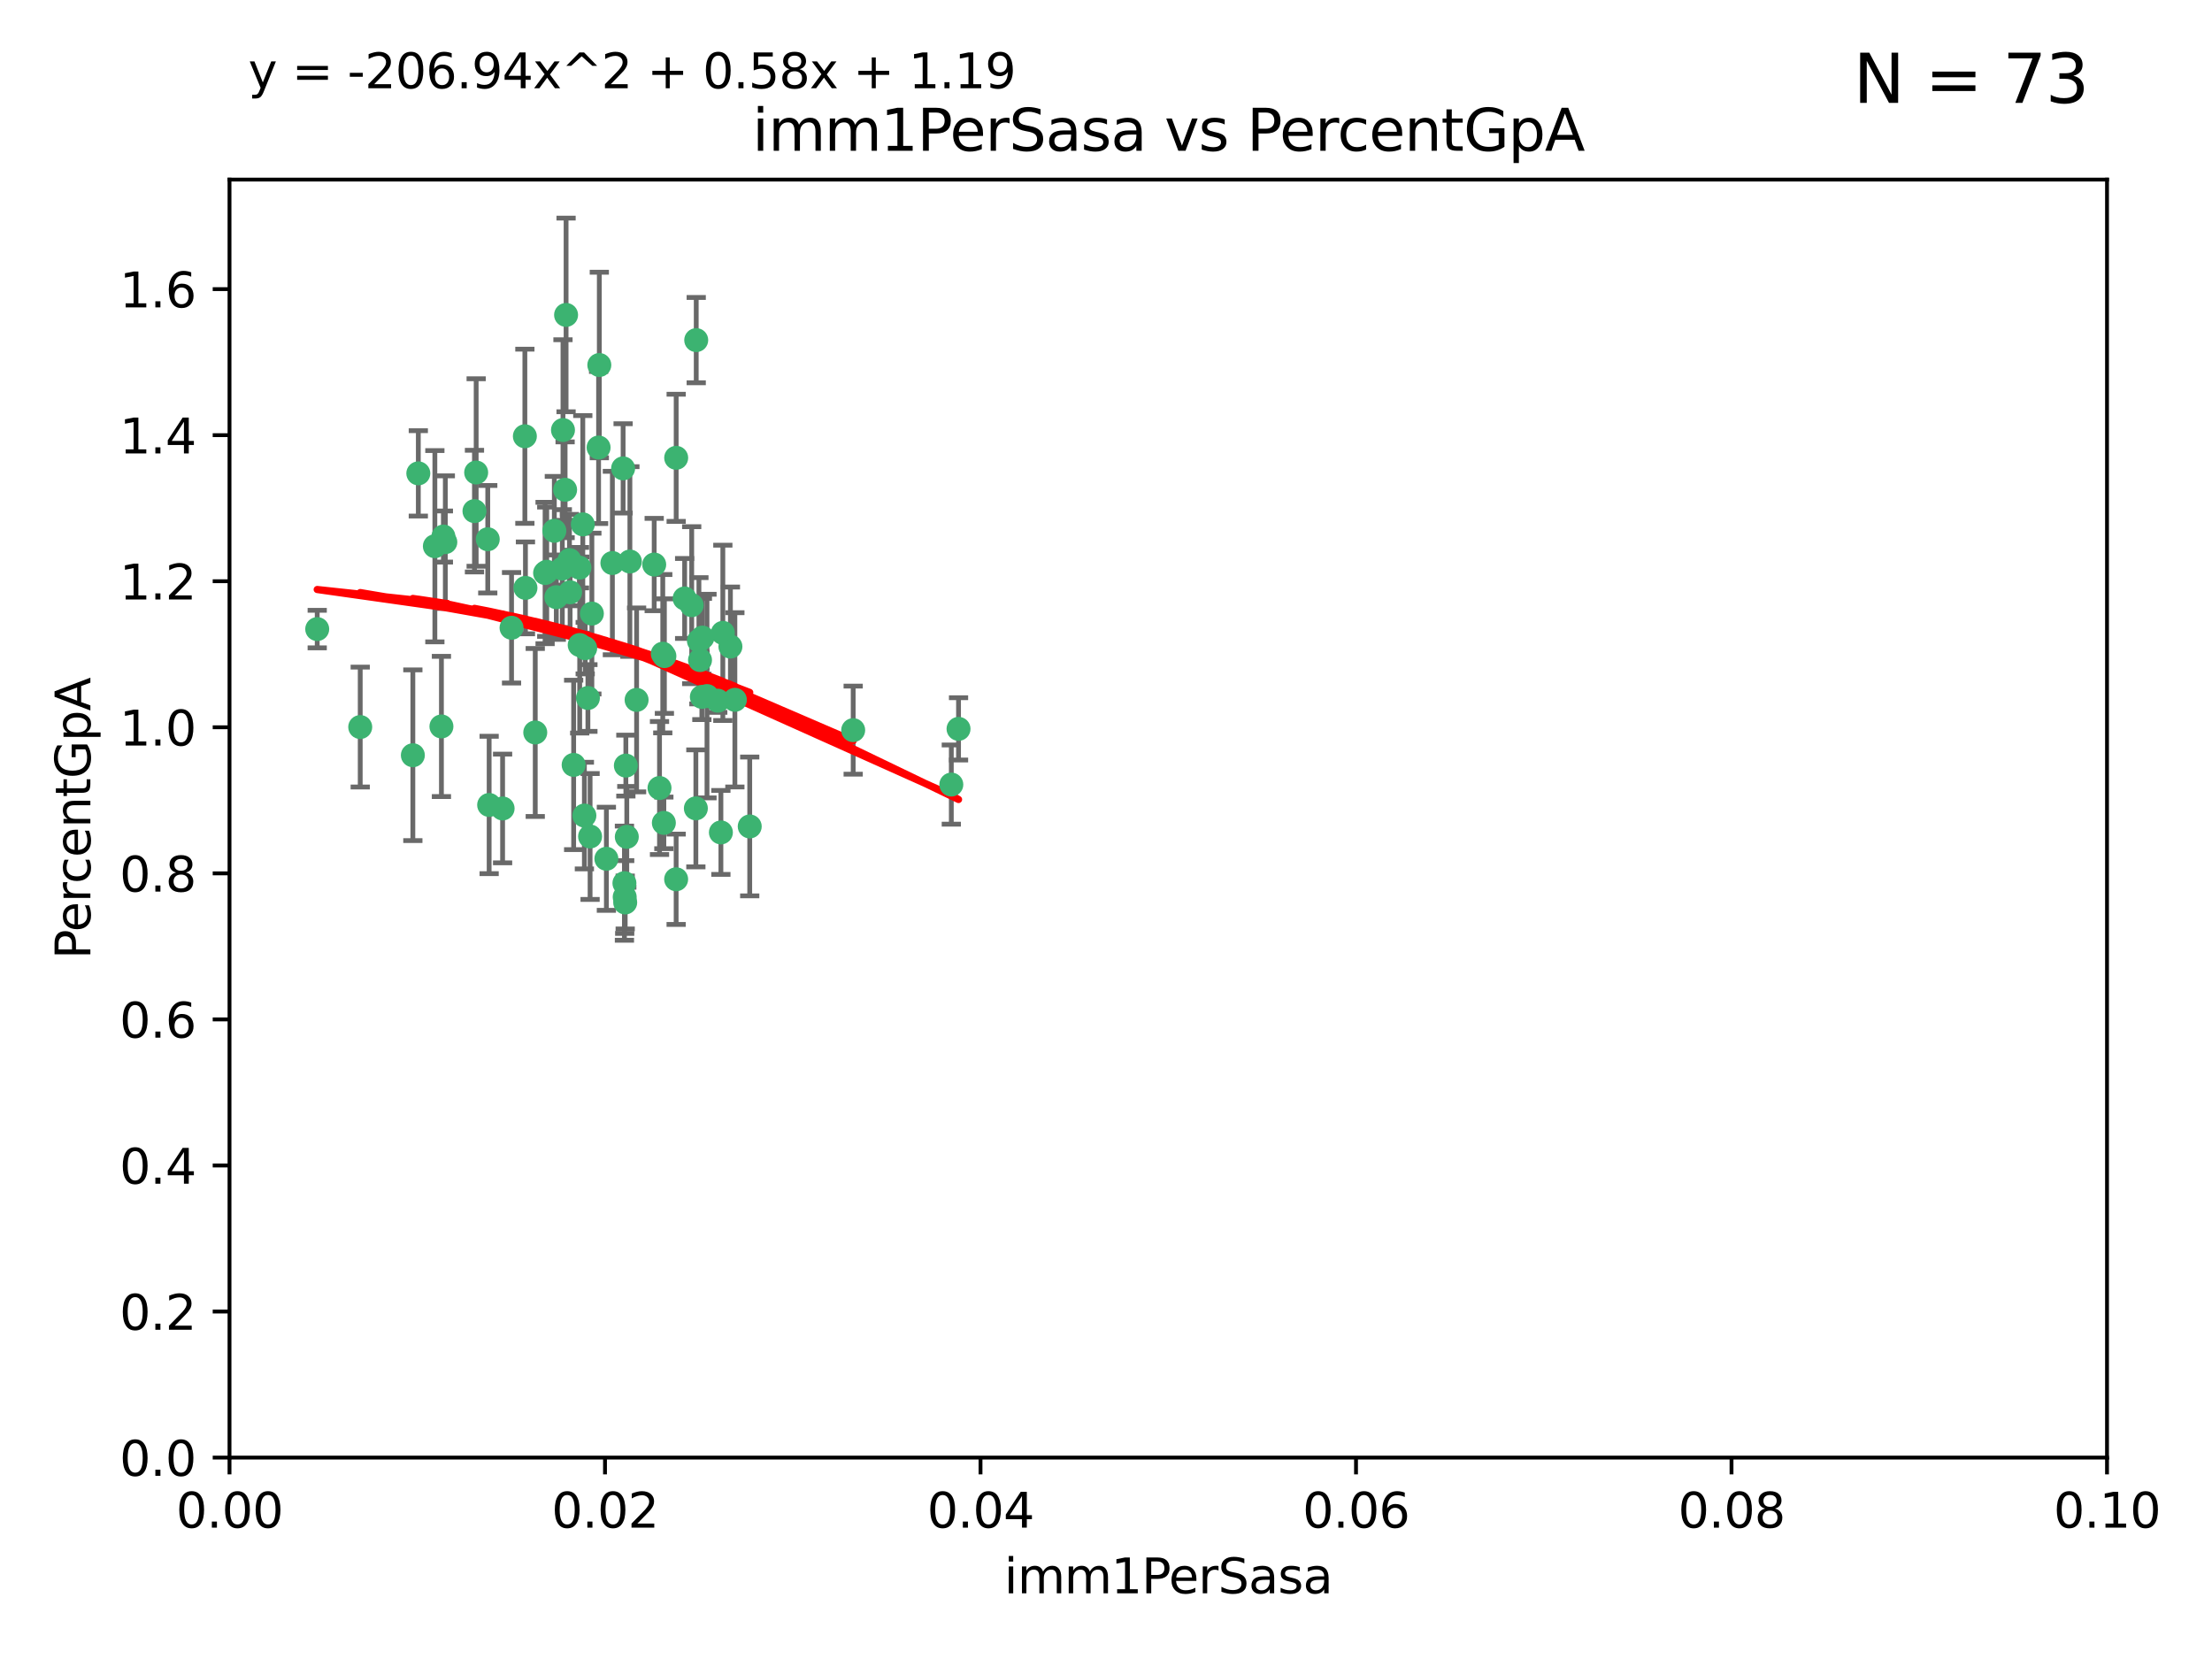 <?xml version="1.0" encoding="utf-8" standalone="no"?>
<!DOCTYPE svg PUBLIC "-//W3C//DTD SVG 1.1//EN"
  "http://www.w3.org/Graphics/SVG/1.1/DTD/svg11.dtd">
<svg xmlns:xlink="http://www.w3.org/1999/xlink" width="460.8pt" height="345.6pt" viewBox="0 0 460.8 345.6" xmlns="http://www.w3.org/2000/svg" version="1.1">
 <defs>
  <style type="text/css">*{stroke-linejoin: round; stroke-linecap: butt}</style>
 </defs>
 <g id="figure_1">
  <g id="patch_1">
   <path d="M 0 345.6 
L 460.8 345.6 
L 460.8 0 
L 0 0 
z
" style="fill: #ffffff"/>
  </g>
  <g id="axes_1">
   <g id="patch_2">
    <path d="M 47.81 303.64 
L 438.93 303.64 
L 438.93 37.411 
L 47.81 37.411 
z
" style="fill: #ffffff"/>
   </g>
   <g id="PathCollection_1">
    <defs>
     <path id="me2827c9fac" d="M 0 1.118 
C 0.297 1.118 0.581 1 0.791 0.791 
C 1 0.581 1.118 0.297 1.118 0 
C 1.118 -0.297 1 -0.581 0.791 -0.791 
C 0.581 -1 0.297 -1.118 0 -1.118 
C -0.297 -1.118 -0.581 -1 -0.791 -0.791 
C -1 -0.581 -1.118 -0.297 -1.118 0 
C -1.118 0.297 -1 0.581 -0.791 0.791 
C -0.581 1 -0.297 1.118 0 1.118 
z
" style="stroke: #3cb371"/>
    </defs>
    <g clip-path="url(#p96a97625ac)">
     <use xlink:href="#me2827c9fac" x="92.769" y="112.935" style="fill: #3cb371; stroke: #3cb371"/>
     <use xlink:href="#me2827c9fac" x="66.082" y="131.048" style="fill: #3cb371; stroke: #3cb371"/>
     <use xlink:href="#me2827c9fac" x="109.34" y="90.88" style="fill: #3cb371; stroke: #3cb371"/>
     <use xlink:href="#me2827c9fac" x="87.143" y="98.611" style="fill: #3cb371; stroke: #3cb371"/>
     <use xlink:href="#me2827c9fac" x="92.367" y="111.768" style="fill: #3cb371; stroke: #3cb371"/>
     <use xlink:href="#me2827c9fac" x="86.005" y="157.33" style="fill: #3cb371; stroke: #3cb371"/>
     <use xlink:href="#me2827c9fac" x="113.553" y="119.368" style="fill: #3cb371; stroke: #3cb371"/>
     <use xlink:href="#me2827c9fac" x="75.042" y="151.457" style="fill: #3cb371; stroke: #3cb371"/>
     <use xlink:href="#me2827c9fac" x="117.924" y="65.606" style="fill: #3cb371; stroke: #3cb371"/>
     <use xlink:href="#me2827c9fac" x="113.895" y="119.105" style="fill: #3cb371; stroke: #3cb371"/>
     <use xlink:href="#me2827c9fac" x="106.564" y="130.776" style="fill: #3cb371; stroke: #3cb371"/>
     <use xlink:href="#me2827c9fac" x="123.297" y="127.82" style="fill: #3cb371; stroke: #3cb371"/>
     <use xlink:href="#me2827c9fac" x="117.722" y="102.028" style="fill: #3cb371; stroke: #3cb371"/>
     <use xlink:href="#me2827c9fac" x="149.521" y="145.966" style="fill: #3cb371; stroke: #3cb371"/>
     <use xlink:href="#me2827c9fac" x="99.194" y="98.431" style="fill: #3cb371; stroke: #3cb371"/>
     <use xlink:href="#me2827c9fac" x="117.142" y="118.446" style="fill: #3cb371; stroke: #3cb371"/>
     <use xlink:href="#me2827c9fac" x="124.698" y="93.226" style="fill: #3cb371; stroke: #3cb371"/>
     <use xlink:href="#me2827c9fac" x="156.182" y="172.163" style="fill: #3cb371; stroke: #3cb371"/>
     <use xlink:href="#me2827c9fac" x="137.389" y="164.157" style="fill: #3cb371; stroke: #3cb371"/>
     <use xlink:href="#me2827c9fac" x="153.088" y="145.786" style="fill: #3cb371; stroke: #3cb371"/>
     <use xlink:href="#me2827c9fac" x="111.503" y="152.588" style="fill: #3cb371; stroke: #3cb371"/>
     <use xlink:href="#me2827c9fac" x="115.888" y="124.404" style="fill: #3cb371; stroke: #3cb371"/>
     <use xlink:href="#me2827c9fac" x="121.907" y="135.021" style="fill: #3cb371; stroke: #3cb371"/>
     <use xlink:href="#me2827c9fac" x="119.501" y="159.342" style="fill: #3cb371; stroke: #3cb371"/>
     <use xlink:href="#me2827c9fac" x="91.957" y="151.333" style="fill: #3cb371; stroke: #3cb371"/>
     <use xlink:href="#me2827c9fac" x="127.571" y="117.288" style="fill: #3cb371; stroke: #3cb371"/>
     <use xlink:href="#me2827c9fac" x="145.826" y="137.505" style="fill: #3cb371; stroke: #3cb371"/>
     <use xlink:href="#me2827c9fac" x="120.761" y="134.369" style="fill: #3cb371; stroke: #3cb371"/>
     <use xlink:href="#me2827c9fac" x="121.408" y="109.235" style="fill: #3cb371; stroke: #3cb371"/>
     <use xlink:href="#me2827c9fac" x="150.581" y="131.834" style="fill: #3cb371; stroke: #3cb371"/>
     <use xlink:href="#me2827c9fac" x="144.094" y="126.071" style="fill: #3cb371; stroke: #3cb371"/>
     <use xlink:href="#me2827c9fac" x="140.861" y="95.371" style="fill: #3cb371; stroke: #3cb371"/>
     <use xlink:href="#me2827c9fac" x="90.591" y="113.783" style="fill: #3cb371; stroke: #3cb371"/>
     <use xlink:href="#me2827c9fac" x="124.849" y="76.037" style="fill: #3cb371; stroke: #3cb371"/>
     <use xlink:href="#me2827c9fac" x="136.281" y="117.606" style="fill: #3cb371; stroke: #3cb371"/>
     <use xlink:href="#me2827c9fac" x="120.714" y="118.255" style="fill: #3cb371; stroke: #3cb371"/>
     <use xlink:href="#me2827c9fac" x="98.841" y="106.473" style="fill: #3cb371; stroke: #3cb371"/>
     <use xlink:href="#me2827c9fac" x="101.609" y="112.334" style="fill: #3cb371; stroke: #3cb371"/>
     <use xlink:href="#me2827c9fac" x="122.473" y="145.408" style="fill: #3cb371; stroke: #3cb371"/>
     <use xlink:href="#me2827c9fac" x="118.763" y="123.385" style="fill: #3cb371; stroke: #3cb371"/>
     <use xlink:href="#me2827c9fac" x="145.597" y="133.482" style="fill: #3cb371; stroke: #3cb371"/>
     <use xlink:href="#me2827c9fac" x="118.629" y="116.673" style="fill: #3cb371; stroke: #3cb371"/>
     <use xlink:href="#me2827c9fac" x="138.294" y="171.42" style="fill: #3cb371; stroke: #3cb371"/>
     <use xlink:href="#me2827c9fac" x="145.036" y="70.852" style="fill: #3cb371; stroke: #3cb371"/>
     <use xlink:href="#me2827c9fac" x="131.218" y="116.973" style="fill: #3cb371; stroke: #3cb371"/>
     <use xlink:href="#me2827c9fac" x="129.806" y="97.572" style="fill: #3cb371; stroke: #3cb371"/>
     <use xlink:href="#me2827c9fac" x="142.623" y="124.669" style="fill: #3cb371; stroke: #3cb371"/>
     <use xlink:href="#me2827c9fac" x="146.211" y="145.171" style="fill: #3cb371; stroke: #3cb371"/>
     <use xlink:href="#me2827c9fac" x="104.701" y="168.419" style="fill: #3cb371; stroke: #3cb371"/>
     <use xlink:href="#me2827c9fac" x="138.067" y="136.178" style="fill: #3cb371; stroke: #3cb371"/>
     <use xlink:href="#me2827c9fac" x="146.324" y="132.82" style="fill: #3cb371; stroke: #3cb371"/>
     <use xlink:href="#me2827c9fac" x="130.377" y="159.488" style="fill: #3cb371; stroke: #3cb371"/>
     <use xlink:href="#me2827c9fac" x="152.16" y="134.689" style="fill: #3cb371; stroke: #3cb371"/>
     <use xlink:href="#me2827c9fac" x="117.279" y="89.586" style="fill: #3cb371; stroke: #3cb371"/>
     <use xlink:href="#me2827c9fac" x="126.321" y="178.897" style="fill: #3cb371; stroke: #3cb371"/>
     <use xlink:href="#me2827c9fac" x="198.175" y="163.438" style="fill: #3cb371; stroke: #3cb371"/>
     <use xlink:href="#me2827c9fac" x="199.68" y="151.836" style="fill: #3cb371; stroke: #3cb371"/>
     <use xlink:href="#me2827c9fac" x="140.853" y="183.167" style="fill: #3cb371; stroke: #3cb371"/>
     <use xlink:href="#me2827c9fac" x="115.48" y="110.571" style="fill: #3cb371; stroke: #3cb371"/>
     <use xlink:href="#me2827c9fac" x="130.136" y="186.867" style="fill: #3cb371; stroke: #3cb371"/>
     <use xlink:href="#me2827c9fac" x="138.406" y="136.674" style="fill: #3cb371; stroke: #3cb371"/>
     <use xlink:href="#me2827c9fac" x="177.734" y="152.103" style="fill: #3cb371; stroke: #3cb371"/>
     <use xlink:href="#me2827c9fac" x="121.738" y="169.899" style="fill: #3cb371; stroke: #3cb371"/>
     <use xlink:href="#me2827c9fac" x="130.573" y="174.332" style="fill: #3cb371; stroke: #3cb371"/>
     <use xlink:href="#me2827c9fac" x="144.961" y="168.396" style="fill: #3cb371; stroke: #3cb371"/>
     <use xlink:href="#me2827c9fac" x="130.24" y="188.002" style="fill: #3cb371; stroke: #3cb371"/>
     <use xlink:href="#me2827c9fac" x="132.615" y="145.801" style="fill: #3cb371; stroke: #3cb371"/>
     <use xlink:href="#me2827c9fac" x="150.176" y="173.41" style="fill: #3cb371; stroke: #3cb371"/>
     <use xlink:href="#me2827c9fac" x="101.898" y="167.688" style="fill: #3cb371; stroke: #3cb371"/>
     <use xlink:href="#me2827c9fac" x="109.461" y="122.465" style="fill: #3cb371; stroke: #3cb371"/>
     <use xlink:href="#me2827c9fac" x="147.28" y="145.004" style="fill: #3cb371; stroke: #3cb371"/>
     <use xlink:href="#me2827c9fac" x="130.081" y="183.98" style="fill: #3cb371; stroke: #3cb371"/>
     <use xlink:href="#me2827c9fac" x="122.926" y="174.257" style="fill: #3cb371; stroke: #3cb371"/>
    </g>
   </g>
   <g id="matplotlib.axis_1">
    <g id="xtick_1">
     <g id="line2d_1">
      <defs>
       <path id="meedcb01abc" d="M 0 0 
L 0 3.5 
" style="stroke: #000000; stroke-width: 0.8"/>
      </defs>
      <g>
       <use xlink:href="#meedcb01abc" x="47.81" y="303.64" style="stroke: #000000; stroke-width: 0.8"/>
      </g>
     </g>
     <g id="text_1">
      <!-- 0.00 -->
      <g transform="translate(36.677 318.238)scale(0.1 -0.1)">
       <defs>
        <path id="DejaVuSans-30" d="M 2034 4250 
Q 1547 4250 1301 3770 
Q 1056 3291 1056 2328 
Q 1056 1369 1301 889 
Q 1547 409 2034 409 
Q 2525 409 2770 889 
Q 3016 1369 3016 2328 
Q 3016 3291 2770 3770 
Q 2525 4250 2034 4250 
z
M 2034 4750 
Q 2819 4750 3233 4129 
Q 3647 3509 3647 2328 
Q 3647 1150 3233 529 
Q 2819 -91 2034 -91 
Q 1250 -91 836 529 
Q 422 1150 422 2328 
Q 422 3509 836 4129 
Q 1250 4750 2034 4750 
z
" transform="scale(0.016)"/>
        <path id="DejaVuSans-2e" d="M 684 794 
L 1344 794 
L 1344 0 
L 684 0 
L 684 794 
z
" transform="scale(0.016)"/>
       </defs>
       <use xlink:href="#DejaVuSans-30"/>
       <use xlink:href="#DejaVuSans-2e" x="63.623"/>
       <use xlink:href="#DejaVuSans-30" x="95.41"/>
       <use xlink:href="#DejaVuSans-30" x="159.033"/>
      </g>
     </g>
    </g>
    <g id="xtick_2">
     <g id="line2d_2">
      <g>
       <use xlink:href="#meedcb01abc" x="126.034" y="303.64" style="stroke: #000000; stroke-width: 0.8"/>
      </g>
     </g>
     <g id="text_2">
      <!-- 0.02 -->
      <g transform="translate(114.901 318.238)scale(0.1 -0.1)">
       <defs>
        <path id="DejaVuSans-32" d="M 1228 531 
L 3431 531 
L 3431 0 
L 469 0 
L 469 531 
Q 828 903 1448 1529 
Q 2069 2156 2228 2338 
Q 2531 2678 2651 2914 
Q 2772 3150 2772 3378 
Q 2772 3750 2511 3984 
Q 2250 4219 1831 4219 
Q 1534 4219 1204 4116 
Q 875 4013 500 3803 
L 500 4441 
Q 881 4594 1212 4672 
Q 1544 4750 1819 4750 
Q 2544 4750 2975 4387 
Q 3406 4025 3406 3419 
Q 3406 3131 3298 2873 
Q 3191 2616 2906 2266 
Q 2828 2175 2409 1742 
Q 1991 1309 1228 531 
z
" transform="scale(0.016)"/>
       </defs>
       <use xlink:href="#DejaVuSans-30"/>
       <use xlink:href="#DejaVuSans-2e" x="63.623"/>
       <use xlink:href="#DejaVuSans-30" x="95.41"/>
       <use xlink:href="#DejaVuSans-32" x="159.033"/>
      </g>
     </g>
    </g>
    <g id="xtick_3">
     <g id="line2d_3">
      <g>
       <use xlink:href="#meedcb01abc" x="204.258" y="303.64" style="stroke: #000000; stroke-width: 0.8"/>
      </g>
     </g>
     <g id="text_3">
      <!-- 0.04 -->
      <g transform="translate(193.125 318.238)scale(0.1 -0.1)">
       <defs>
        <path id="DejaVuSans-34" d="M 2419 4116 
L 825 1625 
L 2419 1625 
L 2419 4116 
z
M 2253 4666 
L 3047 4666 
L 3047 1625 
L 3713 1625 
L 3713 1100 
L 3047 1100 
L 3047 0 
L 2419 0 
L 2419 1100 
L 313 1100 
L 313 1709 
L 2253 4666 
z
" transform="scale(0.016)"/>
       </defs>
       <use xlink:href="#DejaVuSans-30"/>
       <use xlink:href="#DejaVuSans-2e" x="63.623"/>
       <use xlink:href="#DejaVuSans-30" x="95.41"/>
       <use xlink:href="#DejaVuSans-34" x="159.033"/>
      </g>
     </g>
    </g>
    <g id="xtick_4">
     <g id="line2d_4">
      <g>
       <use xlink:href="#meedcb01abc" x="282.482" y="303.64" style="stroke: #000000; stroke-width: 0.8"/>
      </g>
     </g>
     <g id="text_4">
      <!-- 0.06 -->
      <g transform="translate(271.349 318.238)scale(0.1 -0.1)">
       <defs>
        <path id="DejaVuSans-36" d="M 2113 2584 
Q 1688 2584 1439 2293 
Q 1191 2003 1191 1497 
Q 1191 994 1439 701 
Q 1688 409 2113 409 
Q 2538 409 2786 701 
Q 3034 994 3034 1497 
Q 3034 2003 2786 2293 
Q 2538 2584 2113 2584 
z
M 3366 4563 
L 3366 3988 
Q 3128 4100 2886 4159 
Q 2644 4219 2406 4219 
Q 1781 4219 1451 3797 
Q 1122 3375 1075 2522 
Q 1259 2794 1537 2939 
Q 1816 3084 2150 3084 
Q 2853 3084 3261 2657 
Q 3669 2231 3669 1497 
Q 3669 778 3244 343 
Q 2819 -91 2113 -91 
Q 1303 -91 875 529 
Q 447 1150 447 2328 
Q 447 3434 972 4092 
Q 1497 4750 2381 4750 
Q 2619 4750 2861 4703 
Q 3103 4656 3366 4563 
z
" transform="scale(0.016)"/>
       </defs>
       <use xlink:href="#DejaVuSans-30"/>
       <use xlink:href="#DejaVuSans-2e" x="63.623"/>
       <use xlink:href="#DejaVuSans-30" x="95.41"/>
       <use xlink:href="#DejaVuSans-36" x="159.033"/>
      </g>
     </g>
    </g>
    <g id="xtick_5">
     <g id="line2d_5">
      <g>
       <use xlink:href="#meedcb01abc" x="360.706" y="303.64" style="stroke: #000000; stroke-width: 0.8"/>
      </g>
     </g>
     <g id="text_5">
      <!-- 0.08 -->
      <g transform="translate(349.573 318.238)scale(0.1 -0.1)">
       <defs>
        <path id="DejaVuSans-38" d="M 2034 2216 
Q 1584 2216 1326 1975 
Q 1069 1734 1069 1313 
Q 1069 891 1326 650 
Q 1584 409 2034 409 
Q 2484 409 2743 651 
Q 3003 894 3003 1313 
Q 3003 1734 2745 1975 
Q 2488 2216 2034 2216 
z
M 1403 2484 
Q 997 2584 770 2862 
Q 544 3141 544 3541 
Q 544 4100 942 4425 
Q 1341 4750 2034 4750 
Q 2731 4750 3128 4425 
Q 3525 4100 3525 3541 
Q 3525 3141 3298 2862 
Q 3072 2584 2669 2484 
Q 3125 2378 3379 2068 
Q 3634 1759 3634 1313 
Q 3634 634 3220 271 
Q 2806 -91 2034 -91 
Q 1263 -91 848 271 
Q 434 634 434 1313 
Q 434 1759 690 2068 
Q 947 2378 1403 2484 
z
M 1172 3481 
Q 1172 3119 1398 2916 
Q 1625 2713 2034 2713 
Q 2441 2713 2670 2916 
Q 2900 3119 2900 3481 
Q 2900 3844 2670 4047 
Q 2441 4250 2034 4250 
Q 1625 4250 1398 4047 
Q 1172 3844 1172 3481 
z
" transform="scale(0.016)"/>
       </defs>
       <use xlink:href="#DejaVuSans-30"/>
       <use xlink:href="#DejaVuSans-2e" x="63.623"/>
       <use xlink:href="#DejaVuSans-30" x="95.41"/>
       <use xlink:href="#DejaVuSans-38" x="159.033"/>
      </g>
     </g>
    </g>
    <g id="xtick_6">
     <g id="line2d_6">
      <g>
       <use xlink:href="#meedcb01abc" x="438.93" y="303.64" style="stroke: #000000; stroke-width: 0.8"/>
      </g>
     </g>
     <g id="text_6">
      <!-- 0.10 -->
      <g transform="translate(427.797 318.238)scale(0.1 -0.1)">
       <defs>
        <path id="DejaVuSans-31" d="M 794 531 
L 1825 531 
L 1825 4091 
L 703 3866 
L 703 4441 
L 1819 4666 
L 2450 4666 
L 2450 531 
L 3481 531 
L 3481 0 
L 794 0 
L 794 531 
z
" transform="scale(0.016)"/>
       </defs>
       <use xlink:href="#DejaVuSans-30"/>
       <use xlink:href="#DejaVuSans-2e" x="63.623"/>
       <use xlink:href="#DejaVuSans-31" x="95.41"/>
       <use xlink:href="#DejaVuSans-30" x="159.033"/>
      </g>
     </g>
    </g>
    <g id="text_7">
     <!-- imm1PerSasa -->
     <g transform="translate(209.186 331.917)scale(0.1 -0.1)">
      <defs>
       <path id="DejaVuSans-69" d="M 603 3500 
L 1178 3500 
L 1178 0 
L 603 0 
L 603 3500 
z
M 603 4863 
L 1178 4863 
L 1178 4134 
L 603 4134 
L 603 4863 
z
" transform="scale(0.016)"/>
       <path id="DejaVuSans-6d" d="M 3328 2828 
Q 3544 3216 3844 3400 
Q 4144 3584 4550 3584 
Q 5097 3584 5394 3201 
Q 5691 2819 5691 2113 
L 5691 0 
L 5113 0 
L 5113 2094 
Q 5113 2597 4934 2840 
Q 4756 3084 4391 3084 
Q 3944 3084 3684 2787 
Q 3425 2491 3425 1978 
L 3425 0 
L 2847 0 
L 2847 2094 
Q 2847 2600 2669 2842 
Q 2491 3084 2119 3084 
Q 1678 3084 1418 2786 
Q 1159 2488 1159 1978 
L 1159 0 
L 581 0 
L 581 3500 
L 1159 3500 
L 1159 2956 
Q 1356 3278 1631 3431 
Q 1906 3584 2284 3584 
Q 2666 3584 2933 3390 
Q 3200 3197 3328 2828 
z
" transform="scale(0.016)"/>
       <path id="DejaVuSans-50" d="M 1259 4147 
L 1259 2394 
L 2053 2394 
Q 2494 2394 2734 2622 
Q 2975 2850 2975 3272 
Q 2975 3691 2734 3919 
Q 2494 4147 2053 4147 
L 1259 4147 
z
M 628 4666 
L 2053 4666 
Q 2838 4666 3239 4311 
Q 3641 3956 3641 3272 
Q 3641 2581 3239 2228 
Q 2838 1875 2053 1875 
L 1259 1875 
L 1259 0 
L 628 0 
L 628 4666 
z
" transform="scale(0.016)"/>
       <path id="DejaVuSans-65" d="M 3597 1894 
L 3597 1613 
L 953 1613 
Q 991 1019 1311 708 
Q 1631 397 2203 397 
Q 2534 397 2845 478 
Q 3156 559 3463 722 
L 3463 178 
Q 3153 47 2828 -22 
Q 2503 -91 2169 -91 
Q 1331 -91 842 396 
Q 353 884 353 1716 
Q 353 2575 817 3079 
Q 1281 3584 2069 3584 
Q 2775 3584 3186 3129 
Q 3597 2675 3597 1894 
z
M 3022 2063 
Q 3016 2534 2758 2815 
Q 2500 3097 2075 3097 
Q 1594 3097 1305 2825 
Q 1016 2553 972 2059 
L 3022 2063 
z
" transform="scale(0.016)"/>
       <path id="DejaVuSans-72" d="M 2631 2963 
Q 2534 3019 2420 3045 
Q 2306 3072 2169 3072 
Q 1681 3072 1420 2755 
Q 1159 2438 1159 1844 
L 1159 0 
L 581 0 
L 581 3500 
L 1159 3500 
L 1159 2956 
Q 1341 3275 1631 3429 
Q 1922 3584 2338 3584 
Q 2397 3584 2469 3576 
Q 2541 3569 2628 3553 
L 2631 2963 
z
" transform="scale(0.016)"/>
       <path id="DejaVuSans-53" d="M 3425 4513 
L 3425 3897 
Q 3066 4069 2747 4153 
Q 2428 4238 2131 4238 
Q 1616 4238 1336 4038 
Q 1056 3838 1056 3469 
Q 1056 3159 1242 3001 
Q 1428 2844 1947 2747 
L 2328 2669 
Q 3034 2534 3370 2195 
Q 3706 1856 3706 1288 
Q 3706 609 3251 259 
Q 2797 -91 1919 -91 
Q 1588 -91 1214 -16 
Q 841 59 441 206 
L 441 856 
Q 825 641 1194 531 
Q 1563 422 1919 422 
Q 2459 422 2753 634 
Q 3047 847 3047 1241 
Q 3047 1584 2836 1778 
Q 2625 1972 2144 2069 
L 1759 2144 
Q 1053 2284 737 2584 
Q 422 2884 422 3419 
Q 422 4038 858 4394 
Q 1294 4750 2059 4750 
Q 2388 4750 2728 4690 
Q 3069 4631 3425 4513 
z
" transform="scale(0.016)"/>
       <path id="DejaVuSans-61" d="M 2194 1759 
Q 1497 1759 1228 1600 
Q 959 1441 959 1056 
Q 959 750 1161 570 
Q 1363 391 1709 391 
Q 2188 391 2477 730 
Q 2766 1069 2766 1631 
L 2766 1759 
L 2194 1759 
z
M 3341 1997 
L 3341 0 
L 2766 0 
L 2766 531 
Q 2569 213 2275 61 
Q 1981 -91 1556 -91 
Q 1019 -91 701 211 
Q 384 513 384 1019 
Q 384 1609 779 1909 
Q 1175 2209 1959 2209 
L 2766 2209 
L 2766 2266 
Q 2766 2663 2505 2880 
Q 2244 3097 1772 3097 
Q 1472 3097 1187 3025 
Q 903 2953 641 2809 
L 641 3341 
Q 956 3463 1253 3523 
Q 1550 3584 1831 3584 
Q 2591 3584 2966 3190 
Q 3341 2797 3341 1997 
z
" transform="scale(0.016)"/>
       <path id="DejaVuSans-73" d="M 2834 3397 
L 2834 2853 
Q 2591 2978 2328 3040 
Q 2066 3103 1784 3103 
Q 1356 3103 1142 2972 
Q 928 2841 928 2578 
Q 928 2378 1081 2264 
Q 1234 2150 1697 2047 
L 1894 2003 
Q 2506 1872 2764 1633 
Q 3022 1394 3022 966 
Q 3022 478 2636 193 
Q 2250 -91 1575 -91 
Q 1294 -91 989 -36 
Q 684 19 347 128 
L 347 722 
Q 666 556 975 473 
Q 1284 391 1588 391 
Q 1994 391 2212 530 
Q 2431 669 2431 922 
Q 2431 1156 2273 1281 
Q 2116 1406 1581 1522 
L 1381 1569 
Q 847 1681 609 1914 
Q 372 2147 372 2553 
Q 372 3047 722 3315 
Q 1072 3584 1716 3584 
Q 2034 3584 2315 3537 
Q 2597 3491 2834 3397 
z
" transform="scale(0.016)"/>
      </defs>
      <use xlink:href="#DejaVuSans-69"/>
      <use xlink:href="#DejaVuSans-6d" x="27.783"/>
      <use xlink:href="#DejaVuSans-6d" x="125.195"/>
      <use xlink:href="#DejaVuSans-31" x="222.607"/>
      <use xlink:href="#DejaVuSans-50" x="286.23"/>
      <use xlink:href="#DejaVuSans-65" x="342.908"/>
      <use xlink:href="#DejaVuSans-72" x="404.432"/>
      <use xlink:href="#DejaVuSans-53" x="445.545"/>
      <use xlink:href="#DejaVuSans-61" x="509.021"/>
      <use xlink:href="#DejaVuSans-73" x="570.301"/>
      <use xlink:href="#DejaVuSans-61" x="622.4"/>
     </g>
    </g>
   </g>
   <g id="matplotlib.axis_2">
    <g id="ytick_1">
     <g id="line2d_7">
      <defs>
       <path id="md231cb37ce" d="M 0 0 
L -3.5 0 
" style="stroke: #000000; stroke-width: 0.8"/>
      </defs>
      <g>
       <use xlink:href="#md231cb37ce" x="47.81" y="303.64" style="stroke: #000000; stroke-width: 0.8"/>
      </g>
     </g>
     <g id="text_8">
      <!-- 0.0 -->
      <g transform="translate(24.907 307.439)scale(0.1 -0.1)">
       <use xlink:href="#DejaVuSans-30"/>
       <use xlink:href="#DejaVuSans-2e" x="63.623"/>
       <use xlink:href="#DejaVuSans-30" x="95.41"/>
      </g>
     </g>
    </g>
    <g id="ytick_2">
     <g id="line2d_8">
      <g>
       <use xlink:href="#md231cb37ce" x="47.81" y="273.214" style="stroke: #000000; stroke-width: 0.8"/>
      </g>
     </g>
     <g id="text_9">
      <!-- 0.2 -->
      <g transform="translate(24.907 277.013)scale(0.1 -0.1)">
       <use xlink:href="#DejaVuSans-30"/>
       <use xlink:href="#DejaVuSans-2e" x="63.623"/>
       <use xlink:href="#DejaVuSans-32" x="95.41"/>
      </g>
     </g>
    </g>
    <g id="ytick_3">
     <g id="line2d_9">
      <g>
       <use xlink:href="#md231cb37ce" x="47.81" y="242.788" style="stroke: #000000; stroke-width: 0.8"/>
      </g>
     </g>
     <g id="text_10">
      <!-- 0.4 -->
      <g transform="translate(24.907 246.587)scale(0.1 -0.1)">
       <use xlink:href="#DejaVuSans-30"/>
       <use xlink:href="#DejaVuSans-2e" x="63.623"/>
       <use xlink:href="#DejaVuSans-34" x="95.41"/>
      </g>
     </g>
    </g>
    <g id="ytick_4">
     <g id="line2d_10">
      <g>
       <use xlink:href="#md231cb37ce" x="47.81" y="212.362" style="stroke: #000000; stroke-width: 0.8"/>
      </g>
     </g>
     <g id="text_11">
      <!-- 0.6 -->
      <g transform="translate(24.907 216.161)scale(0.1 -0.1)">
       <use xlink:href="#DejaVuSans-30"/>
       <use xlink:href="#DejaVuSans-2e" x="63.623"/>
       <use xlink:href="#DejaVuSans-36" x="95.41"/>
      </g>
     </g>
    </g>
    <g id="ytick_5">
     <g id="line2d_11">
      <g>
       <use xlink:href="#md231cb37ce" x="47.81" y="181.935" style="stroke: #000000; stroke-width: 0.8"/>
      </g>
     </g>
     <g id="text_12">
      <!-- 0.8 -->
      <g transform="translate(24.907 185.735)scale(0.1 -0.1)">
       <use xlink:href="#DejaVuSans-30"/>
       <use xlink:href="#DejaVuSans-2e" x="63.623"/>
       <use xlink:href="#DejaVuSans-38" x="95.41"/>
      </g>
     </g>
    </g>
    <g id="ytick_6">
     <g id="line2d_12">
      <g>
       <use xlink:href="#md231cb37ce" x="47.81" y="151.509" style="stroke: #000000; stroke-width: 0.8"/>
      </g>
     </g>
     <g id="text_13">
      <!-- 1.0 -->
      <g transform="translate(24.907 155.308)scale(0.1 -0.1)">
       <use xlink:href="#DejaVuSans-31"/>
       <use xlink:href="#DejaVuSans-2e" x="63.623"/>
       <use xlink:href="#DejaVuSans-30" x="95.41"/>
      </g>
     </g>
    </g>
    <g id="ytick_7">
     <g id="line2d_13">
      <g>
       <use xlink:href="#md231cb37ce" x="47.81" y="121.083" style="stroke: #000000; stroke-width: 0.8"/>
      </g>
     </g>
     <g id="text_14">
      <!-- 1.2 -->
      <g transform="translate(24.907 124.882)scale(0.1 -0.1)">
       <use xlink:href="#DejaVuSans-31"/>
       <use xlink:href="#DejaVuSans-2e" x="63.623"/>
       <use xlink:href="#DejaVuSans-32" x="95.41"/>
      </g>
     </g>
    </g>
    <g id="ytick_8">
     <g id="line2d_14">
      <g>
       <use xlink:href="#md231cb37ce" x="47.81" y="90.657" style="stroke: #000000; stroke-width: 0.8"/>
      </g>
     </g>
     <g id="text_15">
      <!-- 1.4 -->
      <g transform="translate(24.907 94.456)scale(0.1 -0.1)">
       <use xlink:href="#DejaVuSans-31"/>
       <use xlink:href="#DejaVuSans-2e" x="63.623"/>
       <use xlink:href="#DejaVuSans-34" x="95.41"/>
      </g>
     </g>
    </g>
    <g id="ytick_9">
     <g id="line2d_15">
      <g>
       <use xlink:href="#md231cb37ce" x="47.81" y="60.231" style="stroke: #000000; stroke-width: 0.8"/>
      </g>
     </g>
     <g id="text_16">
      <!-- 1.6 -->
      <g transform="translate(24.907 64.03)scale(0.1 -0.1)">
       <use xlink:href="#DejaVuSans-31"/>
       <use xlink:href="#DejaVuSans-2e" x="63.623"/>
       <use xlink:href="#DejaVuSans-36" x="95.41"/>
      </g>
     </g>
    </g>
    <g id="text_17">
     <!-- PercentGpA -->
     <g transform="translate(18.827 199.802)rotate(-90)scale(0.1 -0.1)">
      <defs>
       <path id="DejaVuSans-63" d="M 3122 3366 
L 3122 2828 
Q 2878 2963 2633 3030 
Q 2388 3097 2138 3097 
Q 1578 3097 1268 2742 
Q 959 2388 959 1747 
Q 959 1106 1268 751 
Q 1578 397 2138 397 
Q 2388 397 2633 464 
Q 2878 531 3122 666 
L 3122 134 
Q 2881 22 2623 -34 
Q 2366 -91 2075 -91 
Q 1284 -91 818 406 
Q 353 903 353 1747 
Q 353 2603 823 3093 
Q 1294 3584 2113 3584 
Q 2378 3584 2631 3529 
Q 2884 3475 3122 3366 
z
" transform="scale(0.016)"/>
       <path id="DejaVuSans-6e" d="M 3513 2113 
L 3513 0 
L 2938 0 
L 2938 2094 
Q 2938 2591 2744 2837 
Q 2550 3084 2163 3084 
Q 1697 3084 1428 2787 
Q 1159 2491 1159 1978 
L 1159 0 
L 581 0 
L 581 3500 
L 1159 3500 
L 1159 2956 
Q 1366 3272 1645 3428 
Q 1925 3584 2291 3584 
Q 2894 3584 3203 3211 
Q 3513 2838 3513 2113 
z
" transform="scale(0.016)"/>
       <path id="DejaVuSans-74" d="M 1172 4494 
L 1172 3500 
L 2356 3500 
L 2356 3053 
L 1172 3053 
L 1172 1153 
Q 1172 725 1289 603 
Q 1406 481 1766 481 
L 2356 481 
L 2356 0 
L 1766 0 
Q 1100 0 847 248 
Q 594 497 594 1153 
L 594 3053 
L 172 3053 
L 172 3500 
L 594 3500 
L 594 4494 
L 1172 4494 
z
" transform="scale(0.016)"/>
       <path id="DejaVuSans-47" d="M 3809 666 
L 3809 1919 
L 2778 1919 
L 2778 2438 
L 4434 2438 
L 4434 434 
Q 4069 175 3628 42 
Q 3188 -91 2688 -91 
Q 1594 -91 976 548 
Q 359 1188 359 2328 
Q 359 3472 976 4111 
Q 1594 4750 2688 4750 
Q 3144 4750 3555 4637 
Q 3966 4525 4313 4306 
L 4313 3634 
Q 3963 3931 3569 4081 
Q 3175 4231 2741 4231 
Q 1884 4231 1454 3753 
Q 1025 3275 1025 2328 
Q 1025 1384 1454 906 
Q 1884 428 2741 428 
Q 3075 428 3337 486 
Q 3600 544 3809 666 
z
" transform="scale(0.016)"/>
       <path id="DejaVuSans-70" d="M 1159 525 
L 1159 -1331 
L 581 -1331 
L 581 3500 
L 1159 3500 
L 1159 2969 
Q 1341 3281 1617 3432 
Q 1894 3584 2278 3584 
Q 2916 3584 3314 3078 
Q 3713 2572 3713 1747 
Q 3713 922 3314 415 
Q 2916 -91 2278 -91 
Q 1894 -91 1617 61 
Q 1341 213 1159 525 
z
M 3116 1747 
Q 3116 2381 2855 2742 
Q 2594 3103 2138 3103 
Q 1681 3103 1420 2742 
Q 1159 2381 1159 1747 
Q 1159 1113 1420 752 
Q 1681 391 2138 391 
Q 2594 391 2855 752 
Q 3116 1113 3116 1747 
z
" transform="scale(0.016)"/>
       <path id="DejaVuSans-41" d="M 2188 4044 
L 1331 1722 
L 3047 1722 
L 2188 4044 
z
M 1831 4666 
L 2547 4666 
L 4325 0 
L 3669 0 
L 3244 1197 
L 1141 1197 
L 716 0 
L 50 0 
L 1831 4666 
z
" transform="scale(0.016)"/>
      </defs>
      <use xlink:href="#DejaVuSans-50"/>
      <use xlink:href="#DejaVuSans-65" x="56.678"/>
      <use xlink:href="#DejaVuSans-72" x="118.201"/>
      <use xlink:href="#DejaVuSans-63" x="157.064"/>
      <use xlink:href="#DejaVuSans-65" x="212.045"/>
      <use xlink:href="#DejaVuSans-6e" x="273.568"/>
      <use xlink:href="#DejaVuSans-74" x="336.947"/>
      <use xlink:href="#DejaVuSans-47" x="376.156"/>
      <use xlink:href="#DejaVuSans-70" x="453.646"/>
      <use xlink:href="#DejaVuSans-41" x="517.123"/>
     </g>
    </g>
   </g>
   <g id="LineCollection_1">
    <path d="M 92.769 126.742 
L 92.769 99.128 
" clip-path="url(#p96a97625ac)" style="fill: none; stroke: #696969"/>
    <path d="M 66.082 134.958 
L 66.082 127.138 
" clip-path="url(#p96a97625ac)" style="fill: none; stroke: #696969"/>
    <path d="M 109.34 109.021 
L 109.34 72.739 
" clip-path="url(#p96a97625ac)" style="fill: none; stroke: #696969"/>
    <path d="M 87.143 107.5 
L 87.143 89.723 
" clip-path="url(#p96a97625ac)" style="fill: none; stroke: #696969"/>
    <path d="M 92.367 117.091 
L 92.367 106.444 
" clip-path="url(#p96a97625ac)" style="fill: none; stroke: #696969"/>
    <path d="M 86.005 175.107 
L 86.005 139.552 
" clip-path="url(#p96a97625ac)" style="fill: none; stroke: #696969"/>
    <path d="M 113.553 134.091 
L 113.553 104.645 
" clip-path="url(#p96a97625ac)" style="fill: none; stroke: #696969"/>
    <path d="M 75.042 163.945 
L 75.042 138.968 
" clip-path="url(#p96a97625ac)" style="fill: none; stroke: #696969"/>
    <path d="M 117.924 85.777 
L 117.924 45.434 
" clip-path="url(#p96a97625ac)" style="fill: none; stroke: #696969"/>
    <path d="M 113.895 132.572 
L 113.895 105.638 
" clip-path="url(#p96a97625ac)" style="fill: none; stroke: #696969"/>
    <path d="M 106.564 142.284 
L 106.564 119.267 
" clip-path="url(#p96a97625ac)" style="fill: none; stroke: #696969"/>
    <path d="M 123.297 144.568 
L 123.297 111.073 
" clip-path="url(#p96a97625ac)" style="fill: none; stroke: #696969"/>
    <path d="M 117.722 112.003 
L 117.722 92.053 
" clip-path="url(#p96a97625ac)" style="fill: none; stroke: #696969"/>
    <path d="M 149.521 148.397 
L 149.521 143.536 
" clip-path="url(#p96a97625ac)" style="fill: none; stroke: #696969"/>
    <path d="M 99.194 117.96 
L 99.194 78.902 
" clip-path="url(#p96a97625ac)" style="fill: none; stroke: #696969"/>
    <path d="M 117.142 130.722 
L 117.142 106.17 
" clip-path="url(#p96a97625ac)" style="fill: none; stroke: #696969"/>
    <path d="M 124.698 109.064 
L 124.698 77.387 
" clip-path="url(#p96a97625ac)" style="fill: none; stroke: #696969"/>
    <path d="M 156.182 186.622 
L 156.182 157.704 
" clip-path="url(#p96a97625ac)" style="fill: none; stroke: #696969"/>
    <path d="M 137.389 178.007 
L 137.389 150.307 
" clip-path="url(#p96a97625ac)" style="fill: none; stroke: #696969"/>
    <path d="M 153.088 163.937 
L 153.088 127.634 
" clip-path="url(#p96a97625ac)" style="fill: none; stroke: #696969"/>
    <path d="M 111.503 170.081 
L 111.503 135.096 
" clip-path="url(#p96a97625ac)" style="fill: none; stroke: #696969"/>
    <path d="M 115.888 133.195 
L 115.888 115.614 
" clip-path="url(#p96a97625ac)" style="fill: none; stroke: #696969"/>
    <path d="M 121.907 140.382 
L 121.907 129.659 
" clip-path="url(#p96a97625ac)" style="fill: none; stroke: #696969"/>
    <path d="M 119.501 176.989 
L 119.501 141.695 
" clip-path="url(#p96a97625ac)" style="fill: none; stroke: #696969"/>
    <path d="M 91.957 165.937 
L 91.957 136.729 
" clip-path="url(#p96a97625ac)" style="fill: none; stroke: #696969"/>
    <path d="M 127.571 136.395 
L 127.571 98.181 
" clip-path="url(#p96a97625ac)" style="fill: none; stroke: #696969"/>
    <path d="M 145.826 139.142 
L 145.826 135.868 
" clip-path="url(#p96a97625ac)" style="fill: none; stroke: #696969"/>
    <path d="M 120.761 152.707 
L 120.761 116.031 
" clip-path="url(#p96a97625ac)" style="fill: none; stroke: #696969"/>
    <path d="M 121.408 131.899 
L 121.408 86.572 
" clip-path="url(#p96a97625ac)" style="fill: none; stroke: #696969"/>
    <path d="M 150.581 150.092 
L 150.581 113.575 
" clip-path="url(#p96a97625ac)" style="fill: none; stroke: #696969"/>
    <path d="M 144.094 142.423 
L 144.094 109.718 
" clip-path="url(#p96a97625ac)" style="fill: none; stroke: #696969"/>
    <path d="M 140.861 108.615 
L 140.861 82.127 
" clip-path="url(#p96a97625ac)" style="fill: none; stroke: #696969"/>
    <path d="M 90.591 133.708 
L 90.591 93.858 
" clip-path="url(#p96a97625ac)" style="fill: none; stroke: #696969"/>
    <path d="M 124.849 95.366 
L 124.849 56.709 
" clip-path="url(#p96a97625ac)" style="fill: none; stroke: #696969"/>
    <path d="M 136.281 127.227 
L 136.281 107.986 
" clip-path="url(#p96a97625ac)" style="fill: none; stroke: #696969"/>
    <path d="M 120.714 122.472 
L 120.714 114.039 
" clip-path="url(#p96a97625ac)" style="fill: none; stroke: #696969"/>
    <path d="M 98.841 119.149 
L 98.841 93.797 
" clip-path="url(#p96a97625ac)" style="fill: none; stroke: #696969"/>
    <path d="M 101.609 123.529 
L 101.609 101.139 
" clip-path="url(#p96a97625ac)" style="fill: none; stroke: #696969"/>
    <path d="M 122.473 152.361 
L 122.473 138.456 
" clip-path="url(#p96a97625ac)" style="fill: none; stroke: #696969"/>
    <path d="M 118.763 132.151 
L 118.763 114.62 
" clip-path="url(#p96a97625ac)" style="fill: none; stroke: #696969"/>
    <path d="M 145.597 146.637 
L 145.597 120.327 
" clip-path="url(#p96a97625ac)" style="fill: none; stroke: #696969"/>
    <path d="M 118.629 126.191 
L 118.629 107.154 
" clip-path="url(#p96a97625ac)" style="fill: none; stroke: #696969"/>
    <path d="M 138.294 176.791 
L 138.294 166.049 
" clip-path="url(#p96a97625ac)" style="fill: none; stroke: #696969"/>
    <path d="M 145.036 79.735 
L 145.036 61.968 
" clip-path="url(#p96a97625ac)" style="fill: none; stroke: #696969"/>
    <path d="M 131.218 136.73 
L 131.218 97.216 
" clip-path="url(#p96a97625ac)" style="fill: none; stroke: #696969"/>
    <path d="M 129.806 106.878 
L 129.806 88.267 
" clip-path="url(#p96a97625ac)" style="fill: none; stroke: #696969"/>
    <path d="M 142.623 132.997 
L 142.623 116.341 
" clip-path="url(#p96a97625ac)" style="fill: none; stroke: #696969"/>
    <path d="M 146.211 149.901 
L 146.211 140.441 
" clip-path="url(#p96a97625ac)" style="fill: none; stroke: #696969"/>
    <path d="M 104.701 179.743 
L 104.701 157.094 
" clip-path="url(#p96a97625ac)" style="fill: none; stroke: #696969"/>
    <path d="M 138.067 152.672 
L 138.067 119.684 
" clip-path="url(#p96a97625ac)" style="fill: none; stroke: #696969"/>
    <path d="M 146.324 140.972 
L 146.324 124.667 
" clip-path="url(#p96a97625ac)" style="fill: none; stroke: #696969"/>
    <path d="M 130.377 165.831 
L 130.377 153.145 
" clip-path="url(#p96a97625ac)" style="fill: none; stroke: #696969"/>
    <path d="M 152.16 147.086 
L 152.16 122.292 
" clip-path="url(#p96a97625ac)" style="fill: none; stroke: #696969"/>
    <path d="M 117.279 108.397 
L 117.279 70.776 
" clip-path="url(#p96a97625ac)" style="fill: none; stroke: #696969"/>
    <path d="M 126.321 189.642 
L 126.321 168.152 
" clip-path="url(#p96a97625ac)" style="fill: none; stroke: #696969"/>
    <path d="M 198.175 171.687 
L 198.175 155.189 
" clip-path="url(#p96a97625ac)" style="fill: none; stroke: #696969"/>
    <path d="M 199.68 158.321 
L 199.68 145.352 
" clip-path="url(#p96a97625ac)" style="fill: none; stroke: #696969"/>
    <path d="M 140.853 192.579 
L 140.853 173.755 
" clip-path="url(#p96a97625ac)" style="fill: none; stroke: #696969"/>
    <path d="M 115.48 121.897 
L 115.48 99.245 
" clip-path="url(#p96a97625ac)" style="fill: none; stroke: #696969"/>
    <path d="M 130.136 194.446 
L 130.136 179.287 
" clip-path="url(#p96a97625ac)" style="fill: none; stroke: #696969"/>
    <path d="M 138.406 148.602 
L 138.406 124.746 
" clip-path="url(#p96a97625ac)" style="fill: none; stroke: #696969"/>
    <path d="M 177.734 161.277 
L 177.734 142.929 
" clip-path="url(#p96a97625ac)" style="fill: none; stroke: #696969"/>
    <path d="M 121.738 181.006 
L 121.738 158.792 
" clip-path="url(#p96a97625ac)" style="fill: none; stroke: #696969"/>
    <path d="M 130.573 184.828 
L 130.573 163.836 
" clip-path="url(#p96a97625ac)" style="fill: none; stroke: #696969"/>
    <path d="M 144.961 180.585 
L 144.961 156.208 
" clip-path="url(#p96a97625ac)" style="fill: none; stroke: #696969"/>
    <path d="M 130.24 193.517 
L 130.24 182.486 
" clip-path="url(#p96a97625ac)" style="fill: none; stroke: #696969"/>
    <path d="M 132.615 164.958 
L 132.615 126.644 
" clip-path="url(#p96a97625ac)" style="fill: none; stroke: #696969"/>
    <path d="M 150.176 182.151 
L 150.176 164.669 
" clip-path="url(#p96a97625ac)" style="fill: none; stroke: #696969"/>
    <path d="M 101.898 181.997 
L 101.898 153.38 
" clip-path="url(#p96a97625ac)" style="fill: none; stroke: #696969"/>
    <path d="M 109.461 132.034 
L 109.461 112.895 
" clip-path="url(#p96a97625ac)" style="fill: none; stroke: #696969"/>
    <path d="M 147.28 166.212 
L 147.28 123.796 
" clip-path="url(#p96a97625ac)" style="fill: none; stroke: #696969"/>
    <path d="M 130.081 195.871 
L 130.081 172.089 
" clip-path="url(#p96a97625ac)" style="fill: none; stroke: #696969"/>
    <path d="M 122.926 187.369 
L 122.926 161.144 
" clip-path="url(#p96a97625ac)" style="fill: none; stroke: #696969"/>
   </g>
   <g id="line2d_16">
    <defs>
     <path id="m7bd7f6ccaa" d="M 2 0 
L -2 -0 
" style="stroke: #696969"/>
    </defs>
    <g clip-path="url(#p96a97625ac)">
     <use xlink:href="#m7bd7f6ccaa" x="92.769" y="126.742" style="fill: #696969; stroke: #696969"/>
     <use xlink:href="#m7bd7f6ccaa" x="66.082" y="134.958" style="fill: #696969; stroke: #696969"/>
     <use xlink:href="#m7bd7f6ccaa" x="109.34" y="109.021" style="fill: #696969; stroke: #696969"/>
     <use xlink:href="#m7bd7f6ccaa" x="87.143" y="107.5" style="fill: #696969; stroke: #696969"/>
     <use xlink:href="#m7bd7f6ccaa" x="92.367" y="117.091" style="fill: #696969; stroke: #696969"/>
     <use xlink:href="#m7bd7f6ccaa" x="86.005" y="175.107" style="fill: #696969; stroke: #696969"/>
     <use xlink:href="#m7bd7f6ccaa" x="113.553" y="134.091" style="fill: #696969; stroke: #696969"/>
     <use xlink:href="#m7bd7f6ccaa" x="75.042" y="163.945" style="fill: #696969; stroke: #696969"/>
     <use xlink:href="#m7bd7f6ccaa" x="117.924" y="85.777" style="fill: #696969; stroke: #696969"/>
     <use xlink:href="#m7bd7f6ccaa" x="113.895" y="132.572" style="fill: #696969; stroke: #696969"/>
     <use xlink:href="#m7bd7f6ccaa" x="106.564" y="142.284" style="fill: #696969; stroke: #696969"/>
     <use xlink:href="#m7bd7f6ccaa" x="123.297" y="144.568" style="fill: #696969; stroke: #696969"/>
     <use xlink:href="#m7bd7f6ccaa" x="117.722" y="112.003" style="fill: #696969; stroke: #696969"/>
     <use xlink:href="#m7bd7f6ccaa" x="149.521" y="148.397" style="fill: #696969; stroke: #696969"/>
     <use xlink:href="#m7bd7f6ccaa" x="99.194" y="117.96" style="fill: #696969; stroke: #696969"/>
     <use xlink:href="#m7bd7f6ccaa" x="117.142" y="130.722" style="fill: #696969; stroke: #696969"/>
     <use xlink:href="#m7bd7f6ccaa" x="124.698" y="109.064" style="fill: #696969; stroke: #696969"/>
     <use xlink:href="#m7bd7f6ccaa" x="156.182" y="186.622" style="fill: #696969; stroke: #696969"/>
     <use xlink:href="#m7bd7f6ccaa" x="137.389" y="178.007" style="fill: #696969; stroke: #696969"/>
     <use xlink:href="#m7bd7f6ccaa" x="153.088" y="163.937" style="fill: #696969; stroke: #696969"/>
     <use xlink:href="#m7bd7f6ccaa" x="111.503" y="170.081" style="fill: #696969; stroke: #696969"/>
     <use xlink:href="#m7bd7f6ccaa" x="115.888" y="133.195" style="fill: #696969; stroke: #696969"/>
     <use xlink:href="#m7bd7f6ccaa" x="121.907" y="140.382" style="fill: #696969; stroke: #696969"/>
     <use xlink:href="#m7bd7f6ccaa" x="119.501" y="176.989" style="fill: #696969; stroke: #696969"/>
     <use xlink:href="#m7bd7f6ccaa" x="91.957" y="165.937" style="fill: #696969; stroke: #696969"/>
     <use xlink:href="#m7bd7f6ccaa" x="127.571" y="136.395" style="fill: #696969; stroke: #696969"/>
     <use xlink:href="#m7bd7f6ccaa" x="145.826" y="139.142" style="fill: #696969; stroke: #696969"/>
     <use xlink:href="#m7bd7f6ccaa" x="120.761" y="152.707" style="fill: #696969; stroke: #696969"/>
     <use xlink:href="#m7bd7f6ccaa" x="121.408" y="131.899" style="fill: #696969; stroke: #696969"/>
     <use xlink:href="#m7bd7f6ccaa" x="150.581" y="150.092" style="fill: #696969; stroke: #696969"/>
     <use xlink:href="#m7bd7f6ccaa" x="144.094" y="142.423" style="fill: #696969; stroke: #696969"/>
     <use xlink:href="#m7bd7f6ccaa" x="140.861" y="108.615" style="fill: #696969; stroke: #696969"/>
     <use xlink:href="#m7bd7f6ccaa" x="90.591" y="133.708" style="fill: #696969; stroke: #696969"/>
     <use xlink:href="#m7bd7f6ccaa" x="124.849" y="95.366" style="fill: #696969; stroke: #696969"/>
     <use xlink:href="#m7bd7f6ccaa" x="136.281" y="127.227" style="fill: #696969; stroke: #696969"/>
     <use xlink:href="#m7bd7f6ccaa" x="120.714" y="122.472" style="fill: #696969; stroke: #696969"/>
     <use xlink:href="#m7bd7f6ccaa" x="98.841" y="119.149" style="fill: #696969; stroke: #696969"/>
     <use xlink:href="#m7bd7f6ccaa" x="101.609" y="123.529" style="fill: #696969; stroke: #696969"/>
     <use xlink:href="#m7bd7f6ccaa" x="122.473" y="152.361" style="fill: #696969; stroke: #696969"/>
     <use xlink:href="#m7bd7f6ccaa" x="118.763" y="132.151" style="fill: #696969; stroke: #696969"/>
     <use xlink:href="#m7bd7f6ccaa" x="145.597" y="146.637" style="fill: #696969; stroke: #696969"/>
     <use xlink:href="#m7bd7f6ccaa" x="118.629" y="126.191" style="fill: #696969; stroke: #696969"/>
     <use xlink:href="#m7bd7f6ccaa" x="138.294" y="176.791" style="fill: #696969; stroke: #696969"/>
     <use xlink:href="#m7bd7f6ccaa" x="145.036" y="79.735" style="fill: #696969; stroke: #696969"/>
     <use xlink:href="#m7bd7f6ccaa" x="131.218" y="136.73" style="fill: #696969; stroke: #696969"/>
     <use xlink:href="#m7bd7f6ccaa" x="129.806" y="106.878" style="fill: #696969; stroke: #696969"/>
     <use xlink:href="#m7bd7f6ccaa" x="142.623" y="132.997" style="fill: #696969; stroke: #696969"/>
     <use xlink:href="#m7bd7f6ccaa" x="146.211" y="149.901" style="fill: #696969; stroke: #696969"/>
     <use xlink:href="#m7bd7f6ccaa" x="104.701" y="179.743" style="fill: #696969; stroke: #696969"/>
     <use xlink:href="#m7bd7f6ccaa" x="138.067" y="152.672" style="fill: #696969; stroke: #696969"/>
     <use xlink:href="#m7bd7f6ccaa" x="146.324" y="140.972" style="fill: #696969; stroke: #696969"/>
     <use xlink:href="#m7bd7f6ccaa" x="130.377" y="165.831" style="fill: #696969; stroke: #696969"/>
     <use xlink:href="#m7bd7f6ccaa" x="152.16" y="147.086" style="fill: #696969; stroke: #696969"/>
     <use xlink:href="#m7bd7f6ccaa" x="117.279" y="108.397" style="fill: #696969; stroke: #696969"/>
     <use xlink:href="#m7bd7f6ccaa" x="126.321" y="189.642" style="fill: #696969; stroke: #696969"/>
     <use xlink:href="#m7bd7f6ccaa" x="198.175" y="171.687" style="fill: #696969; stroke: #696969"/>
     <use xlink:href="#m7bd7f6ccaa" x="199.68" y="158.321" style="fill: #696969; stroke: #696969"/>
     <use xlink:href="#m7bd7f6ccaa" x="140.853" y="192.579" style="fill: #696969; stroke: #696969"/>
     <use xlink:href="#m7bd7f6ccaa" x="115.48" y="121.897" style="fill: #696969; stroke: #696969"/>
     <use xlink:href="#m7bd7f6ccaa" x="130.136" y="194.446" style="fill: #696969; stroke: #696969"/>
     <use xlink:href="#m7bd7f6ccaa" x="138.406" y="148.602" style="fill: #696969; stroke: #696969"/>
     <use xlink:href="#m7bd7f6ccaa" x="177.734" y="161.277" style="fill: #696969; stroke: #696969"/>
     <use xlink:href="#m7bd7f6ccaa" x="121.738" y="181.006" style="fill: #696969; stroke: #696969"/>
     <use xlink:href="#m7bd7f6ccaa" x="130.573" y="184.828" style="fill: #696969; stroke: #696969"/>
     <use xlink:href="#m7bd7f6ccaa" x="144.961" y="180.585" style="fill: #696969; stroke: #696969"/>
     <use xlink:href="#m7bd7f6ccaa" x="130.24" y="193.517" style="fill: #696969; stroke: #696969"/>
     <use xlink:href="#m7bd7f6ccaa" x="132.615" y="164.958" style="fill: #696969; stroke: #696969"/>
     <use xlink:href="#m7bd7f6ccaa" x="150.176" y="182.151" style="fill: #696969; stroke: #696969"/>
     <use xlink:href="#m7bd7f6ccaa" x="101.898" y="181.997" style="fill: #696969; stroke: #696969"/>
     <use xlink:href="#m7bd7f6ccaa" x="109.461" y="132.034" style="fill: #696969; stroke: #696969"/>
     <use xlink:href="#m7bd7f6ccaa" x="147.28" y="166.212" style="fill: #696969; stroke: #696969"/>
     <use xlink:href="#m7bd7f6ccaa" x="130.081" y="195.871" style="fill: #696969; stroke: #696969"/>
     <use xlink:href="#m7bd7f6ccaa" x="122.926" y="187.369" style="fill: #696969; stroke: #696969"/>
    </g>
   </g>
   <g id="line2d_17">
    <g clip-path="url(#p96a97625ac)">
     <use xlink:href="#m7bd7f6ccaa" x="92.769" y="99.128" style="fill: #696969; stroke: #696969"/>
     <use xlink:href="#m7bd7f6ccaa" x="66.082" y="127.138" style="fill: #696969; stroke: #696969"/>
     <use xlink:href="#m7bd7f6ccaa" x="109.34" y="72.739" style="fill: #696969; stroke: #696969"/>
     <use xlink:href="#m7bd7f6ccaa" x="87.143" y="89.723" style="fill: #696969; stroke: #696969"/>
     <use xlink:href="#m7bd7f6ccaa" x="92.367" y="106.444" style="fill: #696969; stroke: #696969"/>
     <use xlink:href="#m7bd7f6ccaa" x="86.005" y="139.552" style="fill: #696969; stroke: #696969"/>
     <use xlink:href="#m7bd7f6ccaa" x="113.553" y="104.645" style="fill: #696969; stroke: #696969"/>
     <use xlink:href="#m7bd7f6ccaa" x="75.042" y="138.968" style="fill: #696969; stroke: #696969"/>
     <use xlink:href="#m7bd7f6ccaa" x="117.924" y="45.434" style="fill: #696969; stroke: #696969"/>
     <use xlink:href="#m7bd7f6ccaa" x="113.895" y="105.638" style="fill: #696969; stroke: #696969"/>
     <use xlink:href="#m7bd7f6ccaa" x="106.564" y="119.267" style="fill: #696969; stroke: #696969"/>
     <use xlink:href="#m7bd7f6ccaa" x="123.297" y="111.073" style="fill: #696969; stroke: #696969"/>
     <use xlink:href="#m7bd7f6ccaa" x="117.722" y="92.053" style="fill: #696969; stroke: #696969"/>
     <use xlink:href="#m7bd7f6ccaa" x="149.521" y="143.536" style="fill: #696969; stroke: #696969"/>
     <use xlink:href="#m7bd7f6ccaa" x="99.194" y="78.902" style="fill: #696969; stroke: #696969"/>
     <use xlink:href="#m7bd7f6ccaa" x="117.142" y="106.17" style="fill: #696969; stroke: #696969"/>
     <use xlink:href="#m7bd7f6ccaa" x="124.698" y="77.387" style="fill: #696969; stroke: #696969"/>
     <use xlink:href="#m7bd7f6ccaa" x="156.182" y="157.704" style="fill: #696969; stroke: #696969"/>
     <use xlink:href="#m7bd7f6ccaa" x="137.389" y="150.307" style="fill: #696969; stroke: #696969"/>
     <use xlink:href="#m7bd7f6ccaa" x="153.088" y="127.634" style="fill: #696969; stroke: #696969"/>
     <use xlink:href="#m7bd7f6ccaa" x="111.503" y="135.096" style="fill: #696969; stroke: #696969"/>
     <use xlink:href="#m7bd7f6ccaa" x="115.888" y="115.614" style="fill: #696969; stroke: #696969"/>
     <use xlink:href="#m7bd7f6ccaa" x="121.907" y="129.659" style="fill: #696969; stroke: #696969"/>
     <use xlink:href="#m7bd7f6ccaa" x="119.501" y="141.695" style="fill: #696969; stroke: #696969"/>
     <use xlink:href="#m7bd7f6ccaa" x="91.957" y="136.729" style="fill: #696969; stroke: #696969"/>
     <use xlink:href="#m7bd7f6ccaa" x="127.571" y="98.181" style="fill: #696969; stroke: #696969"/>
     <use xlink:href="#m7bd7f6ccaa" x="145.826" y="135.868" style="fill: #696969; stroke: #696969"/>
     <use xlink:href="#m7bd7f6ccaa" x="120.761" y="116.031" style="fill: #696969; stroke: #696969"/>
     <use xlink:href="#m7bd7f6ccaa" x="121.408" y="86.572" style="fill: #696969; stroke: #696969"/>
     <use xlink:href="#m7bd7f6ccaa" x="150.581" y="113.575" style="fill: #696969; stroke: #696969"/>
     <use xlink:href="#m7bd7f6ccaa" x="144.094" y="109.718" style="fill: #696969; stroke: #696969"/>
     <use xlink:href="#m7bd7f6ccaa" x="140.861" y="82.127" style="fill: #696969; stroke: #696969"/>
     <use xlink:href="#m7bd7f6ccaa" x="90.591" y="93.858" style="fill: #696969; stroke: #696969"/>
     <use xlink:href="#m7bd7f6ccaa" x="124.849" y="56.709" style="fill: #696969; stroke: #696969"/>
     <use xlink:href="#m7bd7f6ccaa" x="136.281" y="107.986" style="fill: #696969; stroke: #696969"/>
     <use xlink:href="#m7bd7f6ccaa" x="120.714" y="114.039" style="fill: #696969; stroke: #696969"/>
     <use xlink:href="#m7bd7f6ccaa" x="98.841" y="93.797" style="fill: #696969; stroke: #696969"/>
     <use xlink:href="#m7bd7f6ccaa" x="101.609" y="101.139" style="fill: #696969; stroke: #696969"/>
     <use xlink:href="#m7bd7f6ccaa" x="122.473" y="138.456" style="fill: #696969; stroke: #696969"/>
     <use xlink:href="#m7bd7f6ccaa" x="118.763" y="114.62" style="fill: #696969; stroke: #696969"/>
     <use xlink:href="#m7bd7f6ccaa" x="145.597" y="120.327" style="fill: #696969; stroke: #696969"/>
     <use xlink:href="#m7bd7f6ccaa" x="118.629" y="107.154" style="fill: #696969; stroke: #696969"/>
     <use xlink:href="#m7bd7f6ccaa" x="138.294" y="166.049" style="fill: #696969; stroke: #696969"/>
     <use xlink:href="#m7bd7f6ccaa" x="145.036" y="61.968" style="fill: #696969; stroke: #696969"/>
     <use xlink:href="#m7bd7f6ccaa" x="131.218" y="97.216" style="fill: #696969; stroke: #696969"/>
     <use xlink:href="#m7bd7f6ccaa" x="129.806" y="88.267" style="fill: #696969; stroke: #696969"/>
     <use xlink:href="#m7bd7f6ccaa" x="142.623" y="116.341" style="fill: #696969; stroke: #696969"/>
     <use xlink:href="#m7bd7f6ccaa" x="146.211" y="140.441" style="fill: #696969; stroke: #696969"/>
     <use xlink:href="#m7bd7f6ccaa" x="104.701" y="157.094" style="fill: #696969; stroke: #696969"/>
     <use xlink:href="#m7bd7f6ccaa" x="138.067" y="119.684" style="fill: #696969; stroke: #696969"/>
     <use xlink:href="#m7bd7f6ccaa" x="146.324" y="124.667" style="fill: #696969; stroke: #696969"/>
     <use xlink:href="#m7bd7f6ccaa" x="130.377" y="153.145" style="fill: #696969; stroke: #696969"/>
     <use xlink:href="#m7bd7f6ccaa" x="152.16" y="122.292" style="fill: #696969; stroke: #696969"/>
     <use xlink:href="#m7bd7f6ccaa" x="117.279" y="70.776" style="fill: #696969; stroke: #696969"/>
     <use xlink:href="#m7bd7f6ccaa" x="126.321" y="168.152" style="fill: #696969; stroke: #696969"/>
     <use xlink:href="#m7bd7f6ccaa" x="198.175" y="155.189" style="fill: #696969; stroke: #696969"/>
     <use xlink:href="#m7bd7f6ccaa" x="199.68" y="145.352" style="fill: #696969; stroke: #696969"/>
     <use xlink:href="#m7bd7f6ccaa" x="140.853" y="173.755" style="fill: #696969; stroke: #696969"/>
     <use xlink:href="#m7bd7f6ccaa" x="115.48" y="99.245" style="fill: #696969; stroke: #696969"/>
     <use xlink:href="#m7bd7f6ccaa" x="130.136" y="179.287" style="fill: #696969; stroke: #696969"/>
     <use xlink:href="#m7bd7f6ccaa" x="138.406" y="124.746" style="fill: #696969; stroke: #696969"/>
     <use xlink:href="#m7bd7f6ccaa" x="177.734" y="142.929" style="fill: #696969; stroke: #696969"/>
     <use xlink:href="#m7bd7f6ccaa" x="121.738" y="158.792" style="fill: #696969; stroke: #696969"/>
     <use xlink:href="#m7bd7f6ccaa" x="130.573" y="163.836" style="fill: #696969; stroke: #696969"/>
     <use xlink:href="#m7bd7f6ccaa" x="144.961" y="156.208" style="fill: #696969; stroke: #696969"/>
     <use xlink:href="#m7bd7f6ccaa" x="130.24" y="182.486" style="fill: #696969; stroke: #696969"/>
     <use xlink:href="#m7bd7f6ccaa" x="132.615" y="126.644" style="fill: #696969; stroke: #696969"/>
     <use xlink:href="#m7bd7f6ccaa" x="150.176" y="164.669" style="fill: #696969; stroke: #696969"/>
     <use xlink:href="#m7bd7f6ccaa" x="101.898" y="153.38" style="fill: #696969; stroke: #696969"/>
     <use xlink:href="#m7bd7f6ccaa" x="109.461" y="112.895" style="fill: #696969; stroke: #696969"/>
     <use xlink:href="#m7bd7f6ccaa" x="147.28" y="123.796" style="fill: #696969; stroke: #696969"/>
     <use xlink:href="#m7bd7f6ccaa" x="130.081" y="172.089" style="fill: #696969; stroke: #696969"/>
     <use xlink:href="#m7bd7f6ccaa" x="122.926" y="161.144" style="fill: #696969; stroke: #696969"/>
    </g>
   </g>
   <g id="line2d_18">
    <path d="M 92.769 125.672 
L 66.082 122.806 
L 109.34 128.927 
L 87.143 124.824 
L 92.367 125.607 
L 86.005 124.668 
L 113.553 129.934 
L 75.042 123.441 
L 117.924 131.057 
L 113.895 130.019 
L 106.564 128.302 
L 123.297 132.545 
L 117.722 131.003 
L 149.521 141.511 
L 99.194 126.8 
L 117.142 130.85 
L 124.698 132.952 
L 156.182 144.24 
L 137.389 137.011 
L 153.088 142.95 
L 111.503 129.435 
L 115.888 130.524 
L 121.907 132.148 
L 119.501 131.481 
L 91.957 125.541 
L 127.571 133.813 
L 145.826 140.077 
L 120.761 131.828 
L 121.408 132.008 
L 150.581 141.933 
L 144.094 139.423 
L 140.861 138.237 
L 90.591 125.328 
L 124.849 132.997 
L 136.281 136.63 
L 120.714 131.815 
L 98.841 126.733 
L 101.609 127.267 
L 122.473 132.309 
L 118.763 131.281 
L 145.597 139.99 
L 118.629 131.245 
L 138.294 137.326 
L 145.036 139.777 
L 131.218 134.955 
L 129.806 134.506 
L 142.623 138.878 
L 146.211 140.223 
L 104.701 127.901 
L 138.067 137.247 
L 146.324 140.267 
L 130.377 134.687 
L 152.16 142.57 
L 117.279 130.886 
L 126.321 133.434 
L 198.175 165.645 
L 199.68 166.547 
L 140.853 138.234 
L 115.48 130.419 
L 130.136 134.61 
L 138.406 137.365 
L 177.734 154.319 
L 121.738 132.101 
L 130.573 134.749 
L 144.961 139.749 
L 130.24 134.643 
L 132.615 135.407 
L 150.176 141.772 
L 101.898 127.325 
L 109.461 128.954 
L 147.28 140.635 
L 130.081 134.593 
L 122.926 132.438 
" clip-path="url(#p96a97625ac)" style="fill: none; stroke: #ff0000; stroke-width: 1.5; stroke-linecap: square"/>
   </g>
   <g id="line2d_19">
    <defs>
     <path id="m817fb1d746" d="M 0 2 
C 0.53 2 1.039 1.789 1.414 1.414 
C 1.789 1.039 2 0.53 2 0 
C 2 -0.53 1.789 -1.039 1.414 -1.414 
C 1.039 -1.789 0.53 -2 0 -2 
C -0.53 -2 -1.039 -1.789 -1.414 -1.414 
C -1.789 -1.039 -2 -0.53 -2 0 
C -2 0.53 -1.789 1.039 -1.414 1.414 
C -1.039 1.789 -0.53 2 0 2 
z
" style="stroke: #3cb371"/>
    </defs>
    <g clip-path="url(#p96a97625ac)">
     <use xlink:href="#m817fb1d746" x="92.769" y="112.935" style="fill: #3cb371; stroke: #3cb371"/>
     <use xlink:href="#m817fb1d746" x="66.082" y="131.048" style="fill: #3cb371; stroke: #3cb371"/>
     <use xlink:href="#m817fb1d746" x="109.34" y="90.88" style="fill: #3cb371; stroke: #3cb371"/>
     <use xlink:href="#m817fb1d746" x="87.143" y="98.611" style="fill: #3cb371; stroke: #3cb371"/>
     <use xlink:href="#m817fb1d746" x="92.367" y="111.768" style="fill: #3cb371; stroke: #3cb371"/>
     <use xlink:href="#m817fb1d746" x="86.005" y="157.33" style="fill: #3cb371; stroke: #3cb371"/>
     <use xlink:href="#m817fb1d746" x="113.553" y="119.368" style="fill: #3cb371; stroke: #3cb371"/>
     <use xlink:href="#m817fb1d746" x="75.042" y="151.457" style="fill: #3cb371; stroke: #3cb371"/>
     <use xlink:href="#m817fb1d746" x="117.924" y="65.606" style="fill: #3cb371; stroke: #3cb371"/>
     <use xlink:href="#m817fb1d746" x="113.895" y="119.105" style="fill: #3cb371; stroke: #3cb371"/>
     <use xlink:href="#m817fb1d746" x="106.564" y="130.776" style="fill: #3cb371; stroke: #3cb371"/>
     <use xlink:href="#m817fb1d746" x="123.297" y="127.82" style="fill: #3cb371; stroke: #3cb371"/>
     <use xlink:href="#m817fb1d746" x="117.722" y="102.028" style="fill: #3cb371; stroke: #3cb371"/>
     <use xlink:href="#m817fb1d746" x="149.521" y="145.966" style="fill: #3cb371; stroke: #3cb371"/>
     <use xlink:href="#m817fb1d746" x="99.194" y="98.431" style="fill: #3cb371; stroke: #3cb371"/>
     <use xlink:href="#m817fb1d746" x="117.142" y="118.446" style="fill: #3cb371; stroke: #3cb371"/>
     <use xlink:href="#m817fb1d746" x="124.698" y="93.226" style="fill: #3cb371; stroke: #3cb371"/>
     <use xlink:href="#m817fb1d746" x="156.182" y="172.163" style="fill: #3cb371; stroke: #3cb371"/>
     <use xlink:href="#m817fb1d746" x="137.389" y="164.157" style="fill: #3cb371; stroke: #3cb371"/>
     <use xlink:href="#m817fb1d746" x="153.088" y="145.786" style="fill: #3cb371; stroke: #3cb371"/>
     <use xlink:href="#m817fb1d746" x="111.503" y="152.588" style="fill: #3cb371; stroke: #3cb371"/>
     <use xlink:href="#m817fb1d746" x="115.888" y="124.404" style="fill: #3cb371; stroke: #3cb371"/>
     <use xlink:href="#m817fb1d746" x="121.907" y="135.021" style="fill: #3cb371; stroke: #3cb371"/>
     <use xlink:href="#m817fb1d746" x="119.501" y="159.342" style="fill: #3cb371; stroke: #3cb371"/>
     <use xlink:href="#m817fb1d746" x="91.957" y="151.333" style="fill: #3cb371; stroke: #3cb371"/>
     <use xlink:href="#m817fb1d746" x="127.571" y="117.288" style="fill: #3cb371; stroke: #3cb371"/>
     <use xlink:href="#m817fb1d746" x="145.826" y="137.505" style="fill: #3cb371; stroke: #3cb371"/>
     <use xlink:href="#m817fb1d746" x="120.761" y="134.369" style="fill: #3cb371; stroke: #3cb371"/>
     <use xlink:href="#m817fb1d746" x="121.408" y="109.235" style="fill: #3cb371; stroke: #3cb371"/>
     <use xlink:href="#m817fb1d746" x="150.581" y="131.834" style="fill: #3cb371; stroke: #3cb371"/>
     <use xlink:href="#m817fb1d746" x="144.094" y="126.071" style="fill: #3cb371; stroke: #3cb371"/>
     <use xlink:href="#m817fb1d746" x="140.861" y="95.371" style="fill: #3cb371; stroke: #3cb371"/>
     <use xlink:href="#m817fb1d746" x="90.591" y="113.783" style="fill: #3cb371; stroke: #3cb371"/>
     <use xlink:href="#m817fb1d746" x="124.849" y="76.037" style="fill: #3cb371; stroke: #3cb371"/>
     <use xlink:href="#m817fb1d746" x="136.281" y="117.606" style="fill: #3cb371; stroke: #3cb371"/>
     <use xlink:href="#m817fb1d746" x="120.714" y="118.255" style="fill: #3cb371; stroke: #3cb371"/>
     <use xlink:href="#m817fb1d746" x="98.841" y="106.473" style="fill: #3cb371; stroke: #3cb371"/>
     <use xlink:href="#m817fb1d746" x="101.609" y="112.334" style="fill: #3cb371; stroke: #3cb371"/>
     <use xlink:href="#m817fb1d746" x="122.473" y="145.408" style="fill: #3cb371; stroke: #3cb371"/>
     <use xlink:href="#m817fb1d746" x="118.763" y="123.385" style="fill: #3cb371; stroke: #3cb371"/>
     <use xlink:href="#m817fb1d746" x="145.597" y="133.482" style="fill: #3cb371; stroke: #3cb371"/>
     <use xlink:href="#m817fb1d746" x="118.629" y="116.673" style="fill: #3cb371; stroke: #3cb371"/>
     <use xlink:href="#m817fb1d746" x="138.294" y="171.42" style="fill: #3cb371; stroke: #3cb371"/>
     <use xlink:href="#m817fb1d746" x="145.036" y="70.852" style="fill: #3cb371; stroke: #3cb371"/>
     <use xlink:href="#m817fb1d746" x="131.218" y="116.973" style="fill: #3cb371; stroke: #3cb371"/>
     <use xlink:href="#m817fb1d746" x="129.806" y="97.572" style="fill: #3cb371; stroke: #3cb371"/>
     <use xlink:href="#m817fb1d746" x="142.623" y="124.669" style="fill: #3cb371; stroke: #3cb371"/>
     <use xlink:href="#m817fb1d746" x="146.211" y="145.171" style="fill: #3cb371; stroke: #3cb371"/>
     <use xlink:href="#m817fb1d746" x="104.701" y="168.419" style="fill: #3cb371; stroke: #3cb371"/>
     <use xlink:href="#m817fb1d746" x="138.067" y="136.178" style="fill: #3cb371; stroke: #3cb371"/>
     <use xlink:href="#m817fb1d746" x="146.324" y="132.82" style="fill: #3cb371; stroke: #3cb371"/>
     <use xlink:href="#m817fb1d746" x="130.377" y="159.488" style="fill: #3cb371; stroke: #3cb371"/>
     <use xlink:href="#m817fb1d746" x="152.16" y="134.689" style="fill: #3cb371; stroke: #3cb371"/>
     <use xlink:href="#m817fb1d746" x="117.279" y="89.586" style="fill: #3cb371; stroke: #3cb371"/>
     <use xlink:href="#m817fb1d746" x="126.321" y="178.897" style="fill: #3cb371; stroke: #3cb371"/>
     <use xlink:href="#m817fb1d746" x="198.175" y="163.438" style="fill: #3cb371; stroke: #3cb371"/>
     <use xlink:href="#m817fb1d746" x="199.68" y="151.836" style="fill: #3cb371; stroke: #3cb371"/>
     <use xlink:href="#m817fb1d746" x="140.853" y="183.167" style="fill: #3cb371; stroke: #3cb371"/>
     <use xlink:href="#m817fb1d746" x="115.48" y="110.571" style="fill: #3cb371; stroke: #3cb371"/>
     <use xlink:href="#m817fb1d746" x="130.136" y="186.867" style="fill: #3cb371; stroke: #3cb371"/>
     <use xlink:href="#m817fb1d746" x="138.406" y="136.674" style="fill: #3cb371; stroke: #3cb371"/>
     <use xlink:href="#m817fb1d746" x="177.734" y="152.103" style="fill: #3cb371; stroke: #3cb371"/>
     <use xlink:href="#m817fb1d746" x="121.738" y="169.899" style="fill: #3cb371; stroke: #3cb371"/>
     <use xlink:href="#m817fb1d746" x="130.573" y="174.332" style="fill: #3cb371; stroke: #3cb371"/>
     <use xlink:href="#m817fb1d746" x="144.961" y="168.396" style="fill: #3cb371; stroke: #3cb371"/>
     <use xlink:href="#m817fb1d746" x="130.24" y="188.002" style="fill: #3cb371; stroke: #3cb371"/>
     <use xlink:href="#m817fb1d746" x="132.615" y="145.801" style="fill: #3cb371; stroke: #3cb371"/>
     <use xlink:href="#m817fb1d746" x="150.176" y="173.41" style="fill: #3cb371; stroke: #3cb371"/>
     <use xlink:href="#m817fb1d746" x="101.898" y="167.688" style="fill: #3cb371; stroke: #3cb371"/>
     <use xlink:href="#m817fb1d746" x="109.461" y="122.465" style="fill: #3cb371; stroke: #3cb371"/>
     <use xlink:href="#m817fb1d746" x="147.28" y="145.004" style="fill: #3cb371; stroke: #3cb371"/>
     <use xlink:href="#m817fb1d746" x="130.081" y="183.98" style="fill: #3cb371; stroke: #3cb371"/>
     <use xlink:href="#m817fb1d746" x="122.926" y="174.257" style="fill: #3cb371; stroke: #3cb371"/>
    </g>
   </g>
   <g id="patch_3">
    <path d="M 47.81 303.64 
L 47.81 37.411 
" style="fill: none; stroke: #000000; stroke-width: 0.8; stroke-linejoin: miter; stroke-linecap: square"/>
   </g>
   <g id="patch_4">
    <path d="M 438.93 303.64 
L 438.93 37.411 
" style="fill: none; stroke: #000000; stroke-width: 0.8; stroke-linejoin: miter; stroke-linecap: square"/>
   </g>
   <g id="patch_5">
    <path d="M 47.81 303.64 
L 438.93 303.64 
" style="fill: none; stroke: #000000; stroke-width: 0.8; stroke-linejoin: miter; stroke-linecap: square"/>
   </g>
   <g id="patch_6">
    <path d="M 47.81 37.411 
L 438.93 37.411 
" style="fill: none; stroke: #000000; stroke-width: 0.8; stroke-linejoin: miter; stroke-linecap: square"/>
   </g>
   <g id="text_18">
    <!-- N = 73 -->
    <g transform="translate(386.1 21.426)scale(0.14 -0.14)">
     <defs>
      <path id="DejaVuSans-4e" d="M 628 4666 
L 1478 4666 
L 3547 763 
L 3547 4666 
L 4159 4666 
L 4159 0 
L 3309 0 
L 1241 3903 
L 1241 0 
L 628 0 
L 628 4666 
z
" transform="scale(0.016)"/>
      <path id="DejaVuSans-20" transform="scale(0.016)"/>
      <path id="DejaVuSans-3d" d="M 678 2906 
L 4684 2906 
L 4684 2381 
L 678 2381 
L 678 2906 
z
M 678 1631 
L 4684 1631 
L 4684 1100 
L 678 1100 
L 678 1631 
z
" transform="scale(0.016)"/>
      <path id="DejaVuSans-37" d="M 525 4666 
L 3525 4666 
L 3525 4397 
L 1831 0 
L 1172 0 
L 2766 4134 
L 525 4134 
L 525 4666 
z
" transform="scale(0.016)"/>
      <path id="DejaVuSans-33" d="M 2597 2516 
Q 3050 2419 3304 2112 
Q 3559 1806 3559 1356 
Q 3559 666 3084 287 
Q 2609 -91 1734 -91 
Q 1441 -91 1130 -33 
Q 819 25 488 141 
L 488 750 
Q 750 597 1062 519 
Q 1375 441 1716 441 
Q 2309 441 2620 675 
Q 2931 909 2931 1356 
Q 2931 1769 2642 2001 
Q 2353 2234 1838 2234 
L 1294 2234 
L 1294 2753 
L 1863 2753 
Q 2328 2753 2575 2939 
Q 2822 3125 2822 3475 
Q 2822 3834 2567 4026 
Q 2313 4219 1838 4219 
Q 1578 4219 1281 4162 
Q 984 4106 628 3988 
L 628 4550 
Q 988 4650 1302 4700 
Q 1616 4750 1894 4750 
Q 2613 4750 3031 4423 
Q 3450 4097 3450 3541 
Q 3450 3153 3228 2886 
Q 3006 2619 2597 2516 
z
" transform="scale(0.016)"/>
     </defs>
     <use xlink:href="#DejaVuSans-4e"/>
     <use xlink:href="#DejaVuSans-20" x="74.805"/>
     <use xlink:href="#DejaVuSans-3d" x="106.592"/>
     <use xlink:href="#DejaVuSans-20" x="190.381"/>
     <use xlink:href="#DejaVuSans-37" x="222.168"/>
     <use xlink:href="#DejaVuSans-33" x="285.791"/>
    </g>
   </g>
   <g id="text_19">
    <!-- y = -206.94x^2 + 0.58x + 1.19 -->
    <g transform="translate(51.721 18.387)scale(0.1 -0.1)">
     <defs>
      <path id="DejaVuSans-79" d="M 2059 -325 
Q 1816 -950 1584 -1140 
Q 1353 -1331 966 -1331 
L 506 -1331 
L 506 -850 
L 844 -850 
Q 1081 -850 1212 -737 
Q 1344 -625 1503 -206 
L 1606 56 
L 191 3500 
L 800 3500 
L 1894 763 
L 2988 3500 
L 3597 3500 
L 2059 -325 
z
" transform="scale(0.016)"/>
      <path id="DejaVuSans-2d" d="M 313 2009 
L 1997 2009 
L 1997 1497 
L 313 1497 
L 313 2009 
z
" transform="scale(0.016)"/>
      <path id="DejaVuSans-39" d="M 703 97 
L 703 672 
Q 941 559 1184 500 
Q 1428 441 1663 441 
Q 2288 441 2617 861 
Q 2947 1281 2994 2138 
Q 2813 1869 2534 1725 
Q 2256 1581 1919 1581 
Q 1219 1581 811 2004 
Q 403 2428 403 3163 
Q 403 3881 828 4315 
Q 1253 4750 1959 4750 
Q 2769 4750 3195 4129 
Q 3622 3509 3622 2328 
Q 3622 1225 3098 567 
Q 2575 -91 1691 -91 
Q 1453 -91 1209 -44 
Q 966 3 703 97 
z
M 1959 2075 
Q 2384 2075 2632 2365 
Q 2881 2656 2881 3163 
Q 2881 3666 2632 3958 
Q 2384 4250 1959 4250 
Q 1534 4250 1286 3958 
Q 1038 3666 1038 3163 
Q 1038 2656 1286 2365 
Q 1534 2075 1959 2075 
z
" transform="scale(0.016)"/>
      <path id="DejaVuSans-78" d="M 3513 3500 
L 2247 1797 
L 3578 0 
L 2900 0 
L 1881 1375 
L 863 0 
L 184 0 
L 1544 1831 
L 300 3500 
L 978 3500 
L 1906 2253 
L 2834 3500 
L 3513 3500 
z
" transform="scale(0.016)"/>
      <path id="DejaVuSans-5e" d="M 2988 4666 
L 4684 2925 
L 4056 2925 
L 2681 4159 
L 1306 2925 
L 678 2925 
L 2375 4666 
L 2988 4666 
z
" transform="scale(0.016)"/>
      <path id="DejaVuSans-2b" d="M 2944 4013 
L 2944 2272 
L 4684 2272 
L 4684 1741 
L 2944 1741 
L 2944 0 
L 2419 0 
L 2419 1741 
L 678 1741 
L 678 2272 
L 2419 2272 
L 2419 4013 
L 2944 4013 
z
" transform="scale(0.016)"/>
      <path id="DejaVuSans-35" d="M 691 4666 
L 3169 4666 
L 3169 4134 
L 1269 4134 
L 1269 2991 
Q 1406 3038 1543 3061 
Q 1681 3084 1819 3084 
Q 2600 3084 3056 2656 
Q 3513 2228 3513 1497 
Q 3513 744 3044 326 
Q 2575 -91 1722 -91 
Q 1428 -91 1123 -41 
Q 819 9 494 109 
L 494 744 
Q 775 591 1075 516 
Q 1375 441 1709 441 
Q 2250 441 2565 725 
Q 2881 1009 2881 1497 
Q 2881 1984 2565 2268 
Q 2250 2553 1709 2553 
Q 1456 2553 1204 2497 
Q 953 2441 691 2322 
L 691 4666 
z
" transform="scale(0.016)"/>
     </defs>
     <use xlink:href="#DejaVuSans-79"/>
     <use xlink:href="#DejaVuSans-20" x="59.18"/>
     <use xlink:href="#DejaVuSans-3d" x="90.967"/>
     <use xlink:href="#DejaVuSans-20" x="174.756"/>
     <use xlink:href="#DejaVuSans-2d" x="206.543"/>
     <use xlink:href="#DejaVuSans-32" x="242.627"/>
     <use xlink:href="#DejaVuSans-30" x="306.25"/>
     <use xlink:href="#DejaVuSans-36" x="369.873"/>
     <use xlink:href="#DejaVuSans-2e" x="433.496"/>
     <use xlink:href="#DejaVuSans-39" x="465.283"/>
     <use xlink:href="#DejaVuSans-34" x="528.906"/>
     <use xlink:href="#DejaVuSans-78" x="592.529"/>
     <use xlink:href="#DejaVuSans-5e" x="651.709"/>
     <use xlink:href="#DejaVuSans-32" x="735.498"/>
     <use xlink:href="#DejaVuSans-20" x="799.121"/>
     <use xlink:href="#DejaVuSans-2b" x="830.908"/>
     <use xlink:href="#DejaVuSans-20" x="914.697"/>
     <use xlink:href="#DejaVuSans-30" x="946.484"/>
     <use xlink:href="#DejaVuSans-2e" x="1010.107"/>
     <use xlink:href="#DejaVuSans-35" x="1041.895"/>
     <use xlink:href="#DejaVuSans-38" x="1105.518"/>
     <use xlink:href="#DejaVuSans-78" x="1169.141"/>
     <use xlink:href="#DejaVuSans-20" x="1228.32"/>
     <use xlink:href="#DejaVuSans-2b" x="1260.107"/>
     <use xlink:href="#DejaVuSans-20" x="1343.896"/>
     <use xlink:href="#DejaVuSans-31" x="1375.684"/>
     <use xlink:href="#DejaVuSans-2e" x="1439.307"/>
     <use xlink:href="#DejaVuSans-31" x="1471.094"/>
     <use xlink:href="#DejaVuSans-39" x="1534.717"/>
    </g>
   </g>
   <g id="text_20">
    <!-- imm1PerSasa vs PercentGpA -->
    <g transform="translate(156.727 31.411)scale(0.12 -0.12)">
     <defs>
      <path id="DejaVuSans-76" d="M 191 3500 
L 800 3500 
L 1894 563 
L 2988 3500 
L 3597 3500 
L 2284 0 
L 1503 0 
L 191 3500 
z
" transform="scale(0.016)"/>
     </defs>
     <use xlink:href="#DejaVuSans-69"/>
     <use xlink:href="#DejaVuSans-6d" x="27.783"/>
     <use xlink:href="#DejaVuSans-6d" x="125.195"/>
     <use xlink:href="#DejaVuSans-31" x="222.607"/>
     <use xlink:href="#DejaVuSans-50" x="286.23"/>
     <use xlink:href="#DejaVuSans-65" x="342.908"/>
     <use xlink:href="#DejaVuSans-72" x="404.432"/>
     <use xlink:href="#DejaVuSans-53" x="445.545"/>
     <use xlink:href="#DejaVuSans-61" x="509.021"/>
     <use xlink:href="#DejaVuSans-73" x="570.301"/>
     <use xlink:href="#DejaVuSans-61" x="622.4"/>
     <use xlink:href="#DejaVuSans-20" x="683.68"/>
     <use xlink:href="#DejaVuSans-76" x="715.467"/>
     <use xlink:href="#DejaVuSans-73" x="774.646"/>
     <use xlink:href="#DejaVuSans-20" x="826.746"/>
     <use xlink:href="#DejaVuSans-50" x="858.533"/>
     <use xlink:href="#DejaVuSans-65" x="915.211"/>
     <use xlink:href="#DejaVuSans-72" x="976.734"/>
     <use xlink:href="#DejaVuSans-63" x="1015.598"/>
     <use xlink:href="#DejaVuSans-65" x="1070.578"/>
     <use xlink:href="#DejaVuSans-6e" x="1132.102"/>
     <use xlink:href="#DejaVuSans-74" x="1195.48"/>
     <use xlink:href="#DejaVuSans-47" x="1234.689"/>
     <use xlink:href="#DejaVuSans-70" x="1312.18"/>
     <use xlink:href="#DejaVuSans-41" x="1375.656"/>
    </g>
   </g>
  </g>
 </g>
 <defs>
  <clipPath id="p96a97625ac">
   <rect x="47.81" y="37.411" width="391.12" height="266.229"/>
  </clipPath>
 </defs>
</svg>
